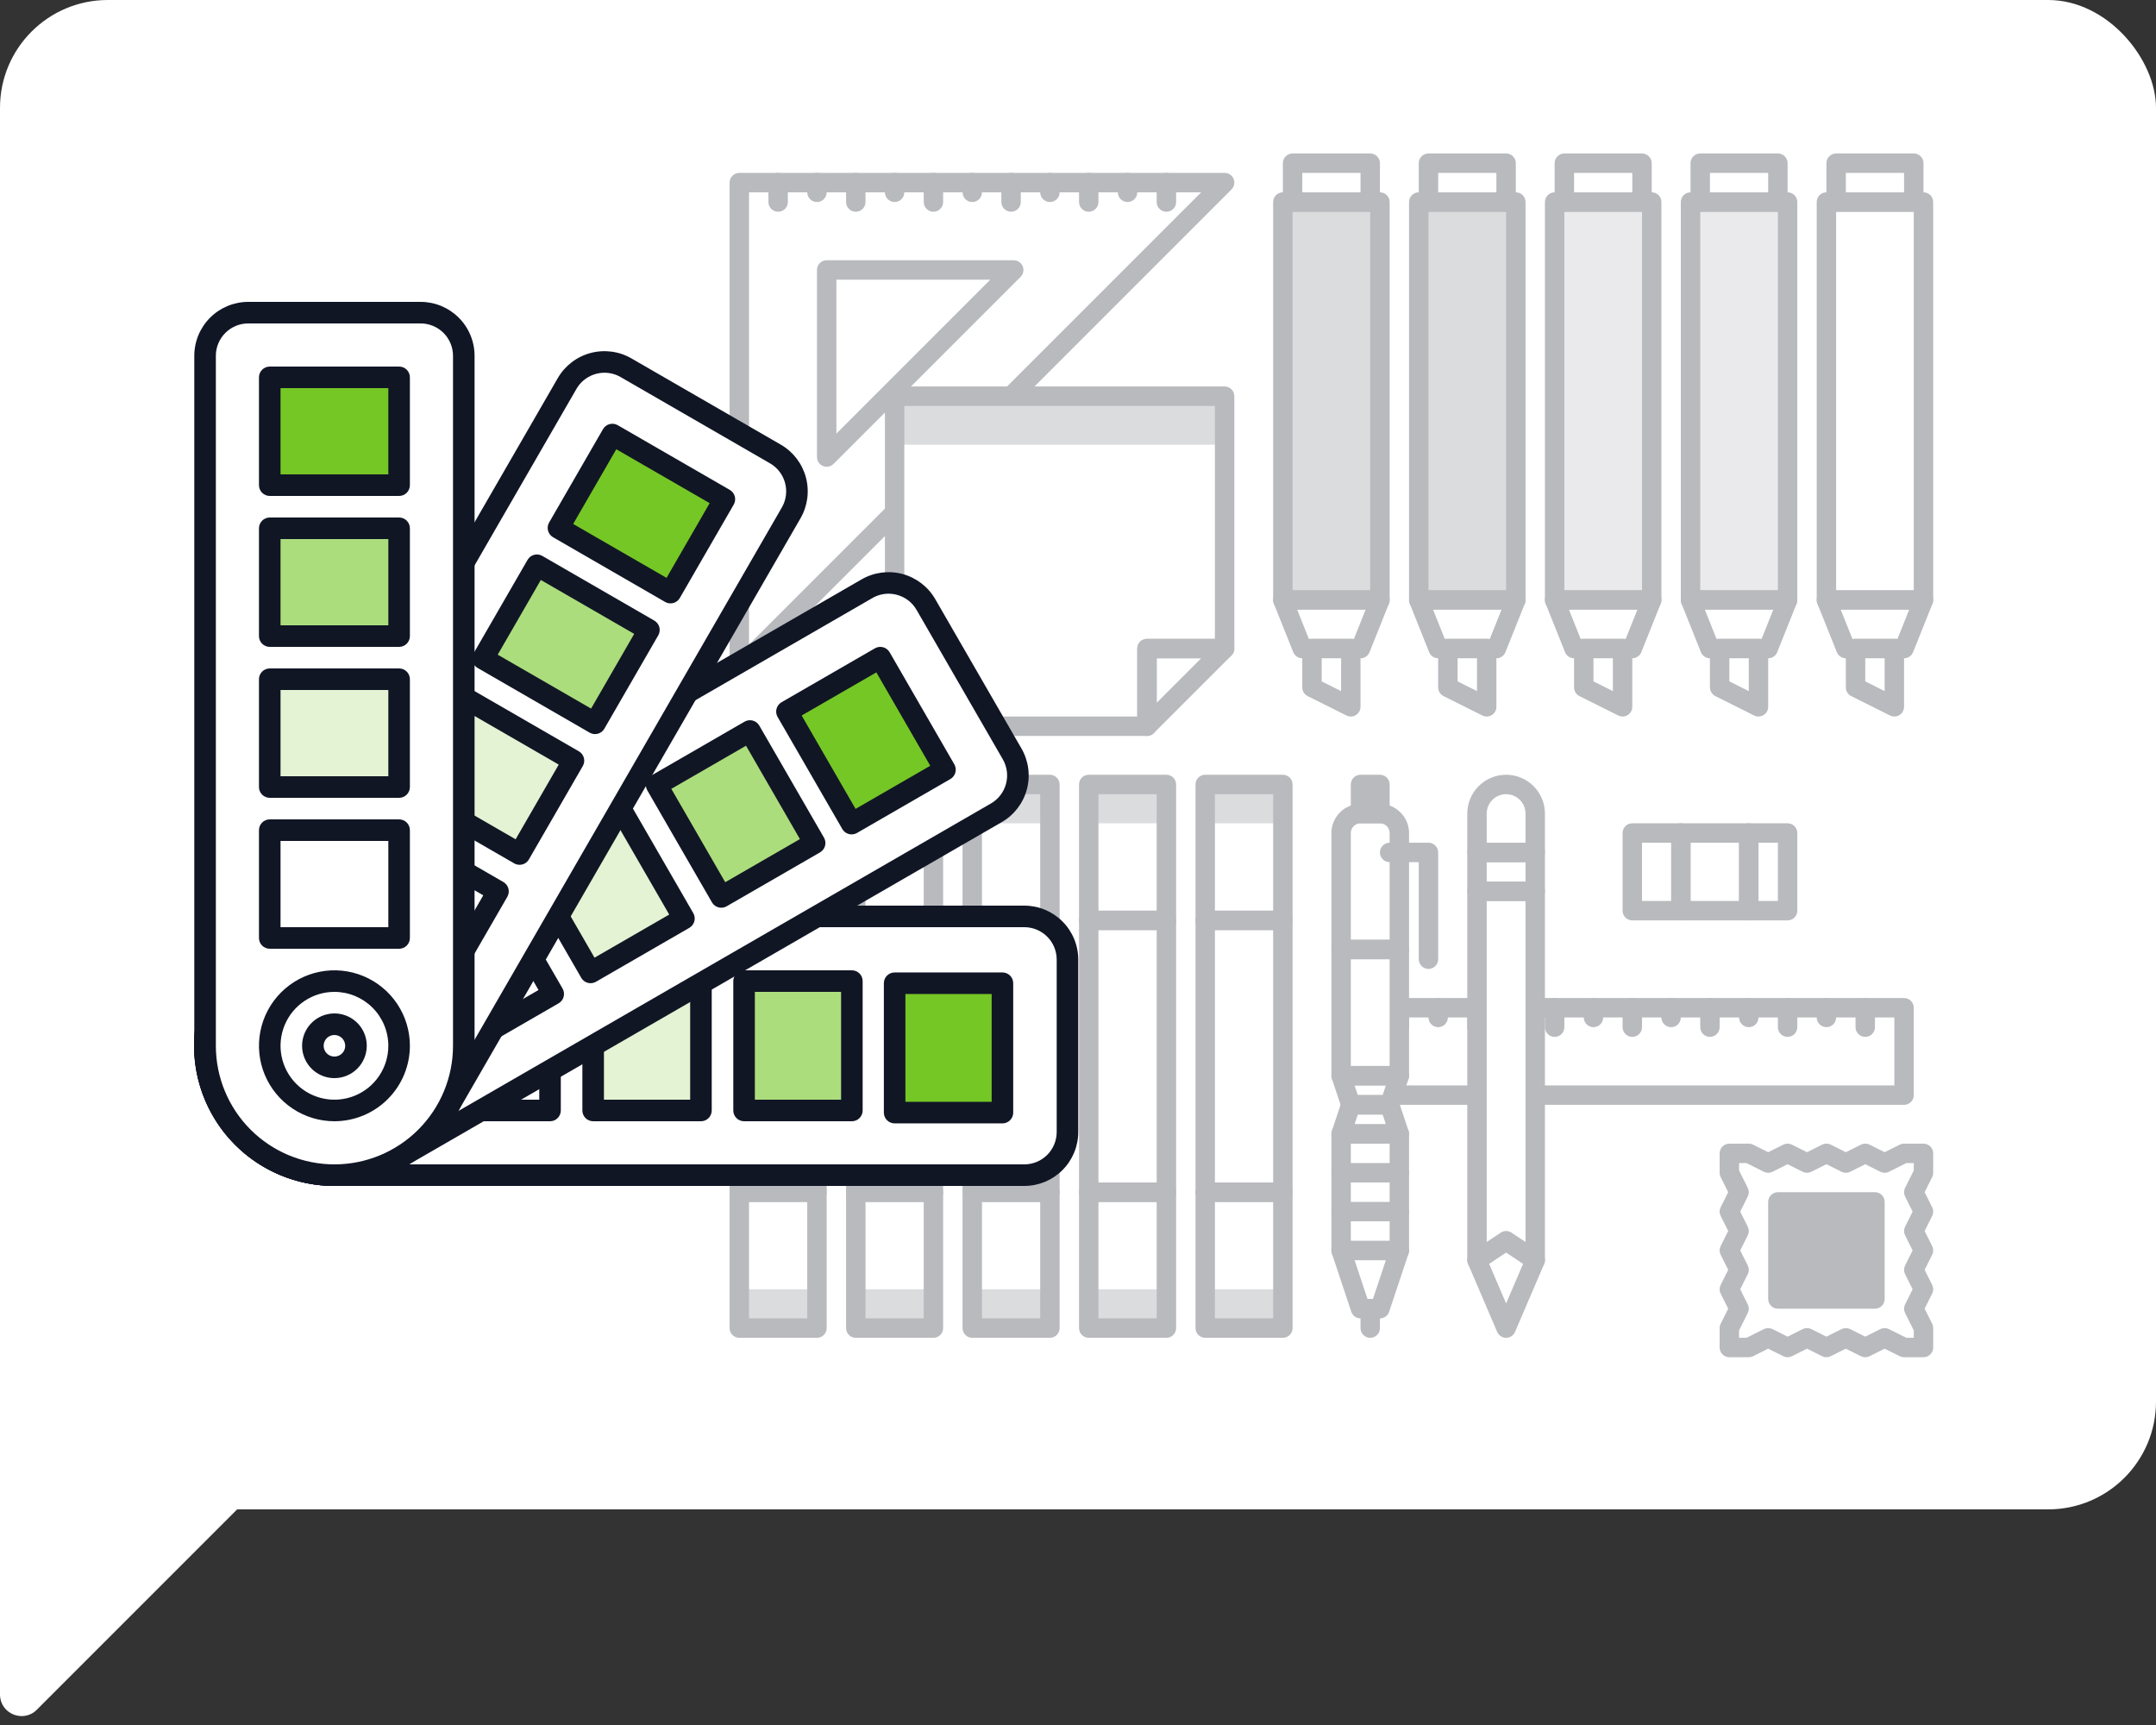 <svg width="200" height="160" viewBox="0 0 200 160" fill="none" xmlns="http://www.w3.org/2000/svg">
<rect x="0" y="0" width="200" height="160" fill="#333333" stroke="none"/>
<g clip-path="url(#clip0_132_15)">
<rect width="200" height="140" rx="10" fill="white"/>
<g opacity="0.3">
<path d="M68.581 16.938V61.958L113.602 16.938H68.581ZM76.685 25.041H94.038L76.685 42.394V25.041Z" fill="white"/>
<path d="M68.581 62.858C68.343 62.858 68.114 62.764 67.945 62.595C67.776 62.426 67.681 62.197 67.681 61.958V16.938C67.681 16.699 67.776 16.47 67.945 16.301C68.114 16.132 68.343 16.037 68.581 16.037H113.602C113.78 16.037 113.954 16.09 114.102 16.189C114.25 16.288 114.365 16.428 114.434 16.593C114.502 16.758 114.519 16.939 114.485 17.113C114.45 17.288 114.364 17.448 114.238 17.574L69.218 62.594C69.135 62.678 69.035 62.745 68.926 62.79C68.817 62.835 68.7 62.858 68.581 62.858ZM69.482 17.838V59.784L111.428 17.838H69.482ZM76.685 43.295C76.446 43.295 76.217 43.2 76.048 43.031C75.879 42.862 75.785 42.633 75.785 42.394V25.041C75.785 24.802 75.879 24.573 76.048 24.405C76.217 24.236 76.446 24.141 76.685 24.141H94.038C94.216 24.141 94.39 24.194 94.538 24.293C94.686 24.392 94.801 24.532 94.87 24.697C94.938 24.861 94.956 25.042 94.921 25.217C94.886 25.392 94.8 25.552 94.674 25.678L77.322 43.031C77.238 43.115 77.139 43.181 77.03 43.226C76.92 43.272 76.803 43.295 76.685 43.295ZM77.585 25.942V40.221L91.864 25.942H77.585Z" fill="#111625"/>
<path d="M72.183 19.639C71.944 19.639 71.715 19.544 71.546 19.375C71.377 19.206 71.283 18.977 71.283 18.738V16.938C71.283 16.699 71.377 16.47 71.546 16.301C71.715 16.132 71.944 16.037 72.183 16.037C72.422 16.037 72.651 16.132 72.82 16.301C72.989 16.47 73.084 16.699 73.084 16.938V18.738C73.084 18.977 72.989 19.206 72.82 19.375C72.651 19.544 72.422 19.639 72.183 19.639Z" fill="#111625"/>
<path d="M75.785 18.738C75.546 18.738 75.317 18.644 75.148 18.475C74.979 18.306 74.884 18.077 74.884 17.838V16.938C74.884 16.699 74.979 16.47 75.148 16.301C75.317 16.132 75.546 16.037 75.785 16.037C76.023 16.037 76.252 16.132 76.421 16.301C76.59 16.47 76.685 16.699 76.685 16.938V17.838C76.685 18.077 76.59 18.306 76.421 18.475C76.252 18.644 76.023 18.738 75.785 18.738Z" fill="#111625"/>
<path d="M79.386 19.639C79.147 19.639 78.918 19.544 78.75 19.375C78.581 19.206 78.486 18.977 78.486 18.738V16.938C78.486 16.699 78.581 16.47 78.75 16.301C78.918 16.132 79.147 16.037 79.386 16.037C79.625 16.037 79.854 16.132 80.023 16.301C80.192 16.47 80.287 16.699 80.287 16.938V18.738C80.287 18.977 80.192 19.206 80.023 19.375C79.854 19.544 79.625 19.639 79.386 19.639Z" fill="#111625"/>
<path d="M82.988 18.738C82.749 18.738 82.52 18.644 82.351 18.475C82.182 18.306 82.088 18.077 82.088 17.838V16.938C82.088 16.699 82.182 16.47 82.351 16.301C82.52 16.132 82.749 16.037 82.988 16.037C83.227 16.037 83.456 16.132 83.625 16.301C83.793 16.47 83.888 16.699 83.888 16.938V17.838C83.888 18.077 83.793 18.306 83.625 18.475C83.456 18.644 83.227 18.738 82.988 18.738Z" fill="#111625"/>
<path d="M86.59 19.639C86.351 19.639 86.122 19.544 85.953 19.375C85.784 19.206 85.689 18.977 85.689 18.738V16.938C85.689 16.699 85.784 16.47 85.953 16.301C86.122 16.132 86.351 16.037 86.59 16.037C86.828 16.037 87.057 16.132 87.226 16.301C87.395 16.47 87.49 16.699 87.49 16.938V18.738C87.49 18.977 87.395 19.206 87.226 19.375C87.057 19.544 86.828 19.639 86.59 19.639Z" fill="#111625"/>
<path d="M90.191 18.738C89.952 18.738 89.723 18.644 89.555 18.475C89.386 18.306 89.291 18.077 89.291 17.838V16.938C89.291 16.699 89.386 16.47 89.555 16.301C89.723 16.132 89.952 16.037 90.191 16.037C90.43 16.037 90.659 16.132 90.828 16.301C90.997 16.47 91.092 16.699 91.092 16.938V17.838C91.092 18.077 90.997 18.306 90.828 18.475C90.659 18.644 90.43 18.738 90.191 18.738Z" fill="#111625"/>
<path d="M93.793 19.639C93.554 19.639 93.325 19.544 93.156 19.375C92.987 19.206 92.892 18.977 92.892 18.738V16.938C92.892 16.699 92.987 16.47 93.156 16.301C93.325 16.132 93.554 16.037 93.793 16.037C94.032 16.037 94.261 16.132 94.43 16.301C94.598 16.47 94.693 16.699 94.693 16.938V18.738C94.693 18.977 94.598 19.206 94.43 19.375C94.261 19.544 94.032 19.639 93.793 19.639Z" fill="#111625"/>
<path d="M97.394 18.738C97.156 18.738 96.927 18.644 96.758 18.475C96.589 18.306 96.494 18.077 96.494 17.838V16.938C96.494 16.699 96.589 16.47 96.758 16.301C96.927 16.132 97.156 16.037 97.394 16.037C97.633 16.037 97.862 16.132 98.031 16.301C98.2 16.47 98.295 16.699 98.295 16.938V17.838C98.295 18.077 98.2 18.306 98.031 18.475C97.862 18.644 97.633 18.738 97.394 18.738Z" fill="#111625"/>
<path d="M100.996 19.639C100.757 19.639 100.528 19.544 100.359 19.375C100.191 19.206 100.096 18.977 100.096 18.738V16.938C100.096 16.699 100.191 16.47 100.359 16.301C100.528 16.132 100.757 16.037 100.996 16.037C101.235 16.037 101.464 16.132 101.633 16.301C101.802 16.47 101.897 16.699 101.897 16.938V18.738C101.897 18.977 101.802 19.206 101.633 19.375C101.464 19.544 101.235 19.639 100.996 19.639Z" fill="#111625"/>
<path d="M104.598 18.738C104.359 18.738 104.13 18.644 103.961 18.475C103.792 18.306 103.697 18.077 103.697 17.838V16.938C103.697 16.699 103.792 16.47 103.961 16.301C104.13 16.132 104.359 16.037 104.598 16.037C104.837 16.037 105.066 16.132 105.234 16.301C105.403 16.47 105.498 16.699 105.498 16.938V17.838C105.498 18.077 105.403 18.306 105.234 18.475C105.066 18.644 104.837 18.738 104.598 18.738Z" fill="#111625"/>
<path d="M108.199 19.639C107.961 19.639 107.732 19.544 107.563 19.375C107.394 19.206 107.299 18.977 107.299 18.738V16.938C107.299 16.699 107.394 16.47 107.563 16.301C107.732 16.132 107.961 16.037 108.199 16.037C108.438 16.037 108.667 16.132 108.836 16.301C109.005 16.47 109.1 16.699 109.1 16.938V18.738C109.1 18.977 109.005 19.206 108.836 19.375C108.667 19.544 108.438 19.639 108.199 19.639Z" fill="#111625"/>
<path d="M176.63 93.472H126.207V101.576H176.63V93.472Z" fill="white"/>
<path d="M176.63 102.476H126.207C125.969 102.476 125.74 102.381 125.571 102.212C125.402 102.044 125.307 101.815 125.307 101.576V93.472C125.307 93.233 125.402 93.004 125.571 92.835C125.74 92.667 125.969 92.572 126.207 92.572H176.63C176.869 92.572 177.098 92.667 177.267 92.835C177.436 93.004 177.531 93.233 177.531 93.472V101.576C177.531 101.815 177.436 102.044 177.267 102.212C177.098 102.381 176.869 102.476 176.63 102.476ZM127.108 100.675H175.73V94.373H127.108V100.675Z" fill="#111625"/>
<path d="M129.809 96.173C129.57 96.173 129.341 96.079 129.172 95.91C129.004 95.741 128.909 95.512 128.909 95.273V93.472C128.909 93.233 129.004 93.004 129.172 92.835C129.341 92.667 129.57 92.572 129.809 92.572C130.048 92.572 130.277 92.667 130.446 92.835C130.615 93.004 130.71 93.233 130.71 93.472V95.273C130.71 95.512 130.615 95.741 130.446 95.91C130.277 96.079 130.048 96.173 129.809 96.173Z" fill="#111625"/>
<path d="M133.411 95.273C133.172 95.273 132.943 95.178 132.774 95.009C132.605 94.84 132.51 94.611 132.51 94.373V93.472C132.51 93.233 132.605 93.004 132.774 92.835C132.943 92.667 133.172 92.572 133.411 92.572C133.65 92.572 133.879 92.667 134.047 92.835C134.216 93.004 134.311 93.233 134.311 93.472V94.373C134.311 94.611 134.216 94.84 134.047 95.009C133.879 95.178 133.65 95.273 133.411 95.273Z" fill="#111625"/>
<path d="M137.012 96.173C136.774 96.173 136.545 96.079 136.376 95.91C136.207 95.741 136.112 95.512 136.112 95.273V93.472C136.112 93.233 136.207 93.004 136.376 92.835C136.545 92.667 136.774 92.572 137.012 92.572C137.251 92.572 137.48 92.667 137.649 92.835C137.818 93.004 137.913 93.233 137.913 93.472V95.273C137.913 95.512 137.818 95.741 137.649 95.91C137.48 96.079 137.251 96.173 137.012 96.173Z" fill="#111625"/>
<path d="M140.614 95.273C140.375 95.273 140.146 95.178 139.977 95.009C139.808 94.84 139.714 94.611 139.714 94.373V93.472C139.714 93.233 139.808 93.004 139.977 92.835C140.146 92.667 140.375 92.572 140.614 92.572C140.853 92.572 141.082 92.667 141.251 92.835C141.42 93.004 141.514 93.233 141.514 93.472V94.373C141.514 94.611 141.42 94.84 141.251 95.009C141.082 95.178 140.853 95.273 140.614 95.273Z" fill="#111625"/>
<path d="M144.216 96.173C143.977 96.173 143.748 96.079 143.579 95.91C143.41 95.741 143.315 95.512 143.315 95.273V93.472C143.315 93.233 143.41 93.004 143.579 92.835C143.748 92.667 143.977 92.572 144.216 92.572C144.454 92.572 144.683 92.667 144.852 92.835C145.021 93.004 145.116 93.233 145.116 93.472V95.273C145.116 95.512 145.021 95.741 144.852 95.91C144.683 96.079 144.454 96.173 144.216 96.173Z" fill="#111625"/>
<path d="M147.817 95.273C147.578 95.273 147.349 95.178 147.181 95.009C147.012 94.84 146.917 94.611 146.917 94.373V93.472C146.917 93.233 147.012 93.004 147.181 92.835C147.349 92.667 147.578 92.572 147.817 92.572C148.056 92.572 148.285 92.667 148.454 92.835C148.623 93.004 148.718 93.233 148.718 93.472V94.373C148.718 94.611 148.623 94.84 148.454 95.009C148.285 95.178 148.056 95.273 147.817 95.273Z" fill="#111625"/>
<path d="M151.419 96.173C151.18 96.173 150.951 96.079 150.782 95.91C150.613 95.741 150.518 95.512 150.518 95.273V93.472C150.518 93.233 150.613 93.004 150.782 92.835C150.951 92.667 151.18 92.572 151.419 92.572C151.658 92.572 151.887 92.667 152.056 92.835C152.224 93.004 152.319 93.233 152.319 93.472V95.273C152.319 95.512 152.224 95.741 152.056 95.91C151.887 96.079 151.658 96.173 151.419 96.173Z" fill="#111625"/>
<path d="M155.02 95.273C154.782 95.273 154.553 95.178 154.384 95.009C154.215 94.84 154.12 94.611 154.12 94.373V93.472C154.12 93.233 154.215 93.004 154.384 92.835C154.553 92.667 154.782 92.572 155.02 92.572C155.259 92.572 155.488 92.667 155.657 92.835C155.826 93.004 155.921 93.233 155.921 93.472V94.373C155.921 94.611 155.826 94.84 155.657 95.009C155.488 95.178 155.259 95.273 155.02 95.273Z" fill="#111625"/>
<path d="M158.622 96.173C158.383 96.173 158.154 96.079 157.985 95.91C157.817 95.741 157.722 95.512 157.722 95.273V93.472C157.722 93.233 157.817 93.004 157.985 92.835C158.154 92.667 158.383 92.572 158.622 92.572C158.861 92.572 159.09 92.667 159.259 92.835C159.428 93.004 159.522 93.233 159.522 93.472V95.273C159.522 95.512 159.428 95.741 159.259 95.91C159.09 96.079 158.861 96.173 158.622 96.173Z" fill="#111625"/>
<path d="M162.224 95.273C161.985 95.273 161.756 95.178 161.587 95.009C161.418 94.84 161.323 94.611 161.323 94.373V93.472C161.323 93.233 161.418 93.004 161.587 92.835C161.756 92.667 161.985 92.572 162.224 92.572C162.463 92.572 162.692 92.667 162.86 92.835C163.029 93.004 163.124 93.233 163.124 93.472V94.373C163.124 94.611 163.029 94.84 162.86 95.009C162.692 95.178 162.463 95.273 162.224 95.273Z" fill="#111625"/>
<path d="M169.427 95.273C169.188 95.273 168.959 95.178 168.79 95.009C168.621 94.84 168.527 94.611 168.527 94.373V93.472C168.527 93.233 168.621 93.004 168.79 92.835C168.959 92.667 169.188 92.572 169.427 92.572C169.666 92.572 169.895 92.667 170.064 92.835C170.232 93.004 170.327 93.233 170.327 93.472V94.373C170.327 94.611 170.232 94.84 170.064 95.009C169.895 95.178 169.666 95.273 169.427 95.273Z" fill="#111625"/>
<path d="M165.825 96.173C165.587 96.173 165.358 96.079 165.189 95.91C165.02 95.741 164.925 95.512 164.925 95.273V93.472C164.925 93.233 165.02 93.004 165.189 92.835C165.358 92.667 165.587 92.572 165.825 92.572C166.064 92.572 166.293 92.667 166.462 92.835C166.631 93.004 166.726 93.233 166.726 93.472V95.273C166.726 95.512 166.631 95.741 166.462 95.91C166.293 96.079 166.064 96.173 165.825 96.173Z" fill="#111625"/>
<path d="M173.029 96.173C172.79 96.173 172.561 96.079 172.392 95.91C172.223 95.741 172.128 95.512 172.128 95.273V93.472C172.128 93.233 172.223 93.004 172.392 92.835C172.561 92.667 172.79 92.572 173.029 92.572C173.267 92.572 173.496 92.667 173.665 92.835C173.834 93.004 173.929 93.233 173.929 93.472V95.273C173.929 95.512 173.834 95.741 173.665 95.91C173.496 96.079 173.267 96.173 173.029 96.173Z" fill="#111625"/>
<path d="M178.431 124.986H176.63L174.829 124.086L173.029 124.986L171.228 124.086L169.427 124.986L167.626 124.086L165.825 124.986L164.025 124.086L162.224 124.986H160.423V123.186L161.323 121.385L160.423 119.584L161.323 117.783L160.423 115.982L161.323 114.181L160.423 112.381L161.323 110.58L160.423 108.779V106.978H162.224L164.025 107.879L165.825 106.978L167.626 107.879L169.427 106.978L171.228 107.879L173.029 106.978L174.829 107.879L176.63 106.978H178.431V108.779L177.531 110.58L178.431 112.381L177.531 114.181L178.431 115.982L177.531 117.783L178.431 119.584L177.531 121.385L178.431 123.186V124.986Z" fill="white"/>
<path d="M173.029 125.887C172.889 125.887 172.751 125.854 172.626 125.792L171.227 125.093L169.829 125.792C169.704 125.854 169.566 125.887 169.426 125.887C169.287 125.887 169.149 125.854 169.024 125.792L167.626 125.093L166.228 125.792C166.103 125.854 165.965 125.887 165.825 125.887C165.686 125.887 165.548 125.854 165.423 125.792L164.024 125.093L162.626 125.792C162.501 125.854 162.363 125.887 162.224 125.887H160.423C160.184 125.887 159.955 125.792 159.786 125.623C159.617 125.454 159.522 125.225 159.522 124.986V123.186C159.522 123.046 159.555 122.908 159.617 122.783L160.316 121.385L159.617 119.987C159.555 119.862 159.522 119.724 159.522 119.584C159.522 119.444 159.555 119.306 159.617 119.181L160.316 117.783L159.617 116.385C159.555 116.26 159.522 116.122 159.522 115.983C159.522 115.843 159.555 115.705 159.617 115.58L160.316 114.182L159.617 112.783C159.555 112.658 159.522 112.52 159.522 112.381C159.522 112.241 159.555 112.103 159.617 111.978L160.316 110.58L159.617 109.182C159.555 109.057 159.522 108.919 159.522 108.779V106.978C159.522 106.739 159.617 106.51 159.786 106.342C159.955 106.173 160.184 106.078 160.423 106.078H162.224C162.363 106.078 162.501 106.11 162.626 106.173L164.024 106.872L165.423 106.173C165.548 106.11 165.686 106.078 165.825 106.078C165.965 106.078 166.103 106.11 166.228 106.173L167.626 106.872L169.024 106.173C169.149 106.11 169.287 106.078 169.427 106.078C169.567 106.078 169.705 106.11 169.83 106.173L171.228 106.872L172.626 106.173C172.751 106.11 172.889 106.078 173.029 106.078C173.168 106.078 173.306 106.11 173.431 106.173L174.829 106.872L176.227 106.173C176.353 106.11 176.49 106.078 176.63 106.078H178.431C178.67 106.078 178.899 106.173 179.068 106.342C179.237 106.51 179.331 106.739 179.331 106.978V108.779C179.331 108.919 179.299 109.057 179.236 109.182L178.537 110.58L179.236 111.978C179.299 112.103 179.331 112.241 179.331 112.381C179.331 112.52 179.299 112.658 179.236 112.783L178.537 114.182L179.236 115.58C179.299 115.705 179.331 115.843 179.331 115.983C179.331 116.122 179.299 116.26 179.236 116.385L178.537 117.783L179.236 119.181C179.299 119.306 179.331 119.444 179.331 119.584C179.331 119.724 179.299 119.862 179.236 119.987L178.537 121.385L179.236 122.783C179.299 122.908 179.331 123.046 179.331 123.186V124.986C179.331 125.225 179.237 125.454 179.068 125.623C178.899 125.792 178.67 125.887 178.431 125.887H176.63C176.49 125.887 176.353 125.854 176.227 125.792L174.829 125.093L173.431 125.792C173.306 125.854 173.168 125.887 173.029 125.887ZM176.843 124.086H177.531V123.398L176.725 121.787C176.663 121.662 176.63 121.524 176.63 121.385C176.63 121.245 176.663 121.107 176.725 120.982L177.424 119.584L176.725 118.186C176.663 118.061 176.63 117.923 176.63 117.783C176.63 117.643 176.663 117.505 176.725 117.38L177.424 115.983L176.725 114.585C176.663 114.46 176.63 114.322 176.63 114.182C176.63 114.042 176.663 113.904 176.725 113.779L177.424 112.381L176.725 110.983C176.663 110.857 176.63 110.72 176.63 110.58C176.63 110.44 176.663 110.302 176.725 110.177L177.531 108.567V107.879H176.843L175.232 108.684C175.107 108.747 174.969 108.779 174.829 108.779C174.69 108.779 174.552 108.747 174.427 108.684L173.029 107.985L171.63 108.684C171.505 108.747 171.368 108.779 171.228 108.779C171.088 108.779 170.95 108.747 170.825 108.684L169.427 107.985L168.029 108.684C167.904 108.747 167.766 108.779 167.626 108.779C167.486 108.779 167.348 108.747 167.223 108.684L165.825 107.985L164.427 108.684C164.302 108.747 164.164 108.779 164.024 108.779C163.885 108.779 163.747 108.747 163.622 108.684L162.011 107.879H161.323V108.567L162.129 110.177C162.191 110.302 162.224 110.44 162.224 110.58C162.224 110.72 162.191 110.857 162.129 110.983L161.43 112.381L162.129 113.779C162.191 113.904 162.224 114.042 162.224 114.182C162.224 114.322 162.191 114.46 162.129 114.585L161.43 115.983L162.129 117.38C162.191 117.505 162.224 117.643 162.224 117.783C162.224 117.923 162.191 118.061 162.129 118.186L161.43 119.584L162.129 120.982C162.191 121.107 162.224 121.245 162.224 121.385C162.224 121.524 162.191 121.662 162.129 121.787L161.323 123.398V124.086H162.011L163.622 123.28C163.747 123.218 163.885 123.186 164.024 123.186C164.164 123.186 164.302 123.218 164.427 123.28L165.825 123.98L167.223 123.28C167.348 123.218 167.486 123.186 167.626 123.186C167.766 123.186 167.904 123.218 168.029 123.28L169.426 123.98L170.825 123.28C170.95 123.218 171.088 123.186 171.227 123.186C171.367 123.186 171.505 123.218 171.63 123.28L173.029 123.98L174.427 123.28C174.552 123.218 174.69 123.186 174.829 123.186C174.969 123.186 175.107 123.218 175.232 123.28L176.843 124.086Z" fill="#111625"/>
<path d="M173.929 111.48H164.925V120.484H173.929V111.48Z" fill="#111625"/>
<path d="M173.929 121.385H164.925C164.686 121.385 164.457 121.29 164.288 121.121C164.119 120.952 164.025 120.723 164.025 120.484V111.48C164.025 111.241 164.119 111.012 164.288 110.844C164.457 110.675 164.686 110.58 164.925 110.58H173.929C174.168 110.58 174.397 110.675 174.566 110.844C174.735 111.012 174.829 111.241 174.829 111.48V120.484C174.829 120.723 174.735 120.952 174.566 121.121C174.397 121.29 174.168 121.385 173.929 121.385ZM165.825 119.584H173.029V112.381H165.825V119.584Z" fill="#111625"/>
<path d="M106.399 67.36V60.157H113.602L106.399 67.36Z" fill="white"/>
<path d="M106.398 67.36H82.988V36.747H113.602V60.157H106.398V67.36Z" fill="white"/>
<path opacity="0.5" d="M113.602 36.747H82.988V41.249H113.602V36.747Z" fill="#111625"/>
<path d="M106.399 68.261C106.16 68.261 105.931 68.166 105.762 67.997C105.593 67.828 105.498 67.599 105.498 67.36V60.157C105.498 59.918 105.593 59.689 105.762 59.52C105.931 59.352 106.16 59.257 106.399 59.257L113.602 59.257C113.78 59.257 113.954 59.31 114.102 59.409C114.25 59.508 114.365 59.648 114.434 59.813C114.502 59.977 114.52 60.158 114.485 60.333C114.45 60.508 114.364 60.668 114.238 60.794L107.035 67.997C106.952 68.081 106.852 68.147 106.743 68.192C106.634 68.237 106.517 68.261 106.399 68.261ZM107.299 61.057V65.187L111.428 61.058L107.299 61.057Z" fill="#111625"/>
<path d="M106.398 68.261H82.988C82.749 68.261 82.52 68.166 82.351 67.997C82.182 67.828 82.088 67.599 82.088 67.36V36.747C82.088 36.508 82.182 36.279 82.351 36.11C82.52 35.941 82.749 35.846 82.988 35.846H113.602C113.841 35.846 114.07 35.941 114.238 36.11C114.407 36.279 114.502 36.508 114.502 36.747V60.157C114.502 60.396 114.407 60.625 114.238 60.794C114.07 60.963 113.841 61.058 113.602 61.058L107.299 61.057V67.36C107.299 67.599 107.204 67.828 107.035 67.997C106.866 68.166 106.637 68.261 106.398 68.261ZM83.888 66.46H105.498V60.157C105.498 59.918 105.593 59.689 105.762 59.52C105.931 59.352 106.16 59.257 106.398 59.257L112.701 59.257V37.647H83.888V66.46Z" fill="#111625"/>
<path d="M142.415 116.883L139.714 123.186L137.012 116.883L139.714 115.082L142.415 116.883Z" fill="white"/>
<path d="M139.714 124.086C139.537 124.086 139.365 124.034 139.218 123.937C139.071 123.84 138.955 123.702 138.886 123.54L136.185 117.237C136.102 117.044 136.089 116.828 136.149 116.626C136.209 116.425 136.338 116.25 136.513 116.133L139.214 114.333C139.362 114.234 139.536 114.182 139.714 114.182C139.891 114.182 140.065 114.234 140.213 114.333L142.914 116.133C143.089 116.25 143.218 116.425 143.278 116.626C143.338 116.828 143.325 117.044 143.242 117.237L140.541 123.54C140.472 123.702 140.356 123.84 140.209 123.937C140.062 124.034 139.89 124.086 139.714 124.086ZM138.135 117.216L139.714 120.9L141.292 117.216L139.714 116.164L138.135 117.216Z" fill="#111625"/>
<path d="M142.415 82.667V116.883L139.714 115.082L137.012 116.883V82.667H142.415Z" fill="white"/>
<path d="M142.415 117.783C142.237 117.783 142.063 117.731 141.915 117.632L139.714 116.164L137.512 117.632C137.376 117.722 137.219 117.774 137.056 117.782C136.893 117.79 136.731 117.753 136.587 117.677C136.444 117.6 136.324 117.485 136.24 117.345C136.156 117.206 136.112 117.046 136.112 116.883V82.667C136.112 82.428 136.207 82.199 136.376 82.031C136.545 81.862 136.774 81.767 137.012 81.767H142.415C142.654 81.767 142.883 81.862 143.051 82.031C143.22 82.199 143.315 82.428 143.315 82.667V116.883C143.315 117.001 143.292 117.118 143.247 117.227C143.201 117.337 143.135 117.436 143.052 117.519C142.968 117.603 142.869 117.669 142.759 117.715C142.65 117.76 142.533 117.783 142.415 117.783ZM139.714 114.181C139.891 114.181 140.065 114.234 140.213 114.333L141.514 115.2V83.568H137.913V115.2L139.214 114.333C139.362 114.234 139.536 114.181 139.714 114.181Z" fill="#111625"/>
<path d="M142.415 79.066H137.012V82.667H142.415V79.066Z" fill="white"/>
<path d="M142.415 83.568H137.012C136.774 83.568 136.545 83.473 136.376 83.304C136.207 83.135 136.112 82.906 136.112 82.667V79.066C136.112 78.827 136.207 78.598 136.376 78.429C136.545 78.26 136.774 78.165 137.012 78.165H142.415C142.654 78.165 142.883 78.26 143.051 78.429C143.22 78.598 143.315 78.827 143.315 79.066V82.667C143.315 82.906 143.22 83.135 143.051 83.304C142.883 83.473 142.654 83.568 142.415 83.568ZM137.913 81.767H141.514V79.966H137.913V81.767Z" fill="#111625"/>
<path d="M142.415 75.464V79.066H137.012V75.464C137.012 75.109 137.082 74.758 137.218 74.43C137.354 74.102 137.553 73.805 137.803 73.554C138.054 73.303 138.352 73.104 138.68 72.968C139.008 72.832 139.359 72.763 139.714 72.763C140.43 72.763 141.117 73.047 141.624 73.554C142.13 74.06 142.415 74.747 142.415 75.464Z" fill="white"/>
<path d="M142.415 79.966H137.012C136.774 79.966 136.545 79.871 136.376 79.702C136.207 79.534 136.112 79.304 136.112 79.066V75.464C136.112 74.509 136.491 73.593 137.167 72.917C137.842 72.242 138.758 71.862 139.714 71.862C140.669 71.862 141.585 72.242 142.26 72.917C142.936 73.593 143.315 74.509 143.315 75.464V79.066C143.315 79.304 143.22 79.534 143.051 79.702C142.883 79.871 142.654 79.966 142.415 79.966ZM137.913 78.165H141.514V75.464C141.514 74.986 141.325 74.528 140.987 74.191C140.649 73.853 140.191 73.663 139.714 73.663C139.236 73.663 138.778 73.853 138.44 74.191C138.102 74.528 137.913 74.986 137.913 75.464V78.165Z" fill="#111625"/>
<path d="M129.809 77.265V88.07H124.407V77.265C124.408 76.787 124.598 76.33 124.936 75.993C125.273 75.655 125.73 75.465 126.207 75.464H128.008C128.485 75.465 128.943 75.655 129.28 75.993C129.618 76.33 129.808 76.787 129.809 77.265Z" fill="white"/>
<path d="M129.809 115.982L128.008 121.385H126.207L124.407 115.982H129.809Z" fill="white"/>
<path d="M128.008 122.285H126.207C126.018 122.285 125.834 122.226 125.681 122.115C125.528 122.005 125.413 121.849 125.353 121.67L123.552 116.267C123.507 116.132 123.495 115.988 123.517 115.847C123.538 115.706 123.593 115.572 123.676 115.456C123.76 115.34 123.869 115.246 123.996 115.181C124.123 115.116 124.264 115.082 124.407 115.082H129.809C129.952 115.082 130.092 115.116 130.219 115.181C130.346 115.246 130.456 115.34 130.539 115.456C130.623 115.572 130.677 115.706 130.699 115.847C130.721 115.988 130.708 116.132 130.663 116.267L128.862 121.67C128.803 121.849 128.688 122.005 128.535 122.115C128.381 122.226 128.197 122.285 128.008 122.285ZM126.856 120.484H127.359L128.56 116.883H125.656L126.856 120.484Z" fill="#111625"/>
<path d="M129.809 88.07H124.407V99.775L125.307 102.476L124.407 105.177V115.982H129.809V105.177L128.909 102.476L129.809 99.775V88.07Z" fill="white"/>
<path d="M129.809 88.97H124.407C124.168 88.97 123.939 88.875 123.77 88.706C123.601 88.537 123.506 88.308 123.506 88.07V77.265C123.507 76.549 123.792 75.862 124.298 75.356C124.805 74.849 125.491 74.564 126.207 74.564H128.008C128.724 74.564 129.411 74.849 129.917 75.356C130.424 75.862 130.709 76.549 130.709 77.265V88.07C130.709 88.308 130.615 88.537 130.446 88.706C130.277 88.875 130.048 88.97 129.809 88.97ZM125.307 87.169H128.909V77.265C128.908 77.026 128.813 76.797 128.645 76.629C128.476 76.46 128.247 76.365 128.008 76.364H126.207C125.969 76.365 125.74 76.46 125.571 76.629C125.402 76.797 125.307 77.026 125.307 77.265V87.169Z" fill="#111625"/>
<path d="M129.809 116.883H124.407C124.168 116.883 123.939 116.788 123.77 116.619C123.601 116.45 123.506 116.221 123.506 115.982V105.177C123.506 104.939 123.601 104.71 123.77 104.541C123.939 104.372 124.168 104.277 124.407 104.277H129.809C130.048 104.277 130.277 104.372 130.446 104.541C130.615 104.71 130.709 104.939 130.709 105.177V115.982C130.709 116.221 130.615 116.45 130.446 116.619C130.277 116.788 130.048 116.883 129.809 116.883ZM125.307 115.082H128.909V106.078H125.307V115.082Z" fill="#111625"/>
<path d="M129.809 113.281H124.407C124.168 113.281 123.939 113.186 123.77 113.017C123.601 112.848 123.506 112.619 123.506 112.381C123.506 112.142 123.601 111.913 123.77 111.744C123.939 111.575 124.168 111.48 124.407 111.48H129.809C130.048 111.48 130.277 111.575 130.446 111.744C130.615 111.913 130.709 112.142 130.709 112.381C130.709 112.619 130.615 112.848 130.446 113.017C130.277 113.186 130.048 113.281 129.809 113.281Z" fill="#111625"/>
<path d="M129.809 109.679H124.407C124.168 109.679 123.939 109.585 123.77 109.416C123.601 109.247 123.506 109.018 123.506 108.779C123.506 108.54 123.601 108.311 123.77 108.142C123.939 107.973 124.168 107.879 124.407 107.879H129.809C130.048 107.879 130.277 107.973 130.446 108.142C130.615 108.311 130.709 108.54 130.709 108.779C130.709 109.018 130.615 109.247 130.446 109.416C130.277 109.585 130.048 109.679 129.809 109.679Z" fill="#111625"/>
<path d="M129.809 100.675H124.407C124.168 100.675 123.939 100.581 123.77 100.412C123.601 100.243 123.506 100.014 123.506 99.775V88.07C123.506 87.831 123.601 87.602 123.77 87.433C123.939 87.264 124.168 87.169 124.407 87.169H129.809C130.048 87.169 130.277 87.264 130.446 87.433C130.615 87.602 130.709 87.831 130.709 88.07V99.775C130.709 100.014 130.615 100.243 130.446 100.412C130.277 100.581 130.048 100.675 129.809 100.675ZM125.307 98.875H128.909V88.97H125.307V98.875Z" fill="#111625"/>
<path d="M129.809 106.078H124.407C124.264 106.078 124.123 106.044 123.996 105.979C123.869 105.914 123.76 105.819 123.676 105.704C123.593 105.588 123.538 105.454 123.517 105.313C123.495 105.172 123.507 105.028 123.552 104.893L124.453 102.191C124.513 102.012 124.627 101.856 124.781 101.746C124.934 101.635 125.118 101.576 125.307 101.576H128.909C129.098 101.576 129.282 101.635 129.435 101.746C129.588 101.856 129.703 102.012 129.763 102.191L130.663 104.893C130.708 105.028 130.721 105.172 130.699 105.313C130.677 105.454 130.623 105.588 130.539 105.704C130.456 105.819 130.346 105.914 130.219 105.979C130.092 106.044 129.952 106.078 129.809 106.078ZM125.656 104.277H128.56L128.26 103.377H125.956L125.656 104.277Z" fill="#111625"/>
<path d="M128.909 103.377H125.307C125.118 103.377 124.934 103.317 124.781 103.207C124.627 103.096 124.513 102.94 124.453 102.761L123.552 100.06C123.507 99.924 123.495 99.78 123.517 99.639C123.538 99.498 123.593 99.365 123.676 99.249C123.76 99.133 123.869 99.039 123.996 98.974C124.123 98.909 124.264 98.875 124.407 98.875H129.809C129.952 98.875 130.092 98.909 130.219 98.974C130.346 99.039 130.456 99.133 130.539 99.249C130.623 99.365 130.677 99.498 130.699 99.639C130.721 99.78 130.708 99.924 130.663 100.06L129.763 102.761C129.703 102.94 129.588 103.096 129.435 103.207C129.282 103.317 129.098 103.377 128.909 103.377ZM125.956 101.576H128.26L128.56 100.675H125.656L125.956 101.576Z" fill="#111625"/>
<path d="M127.108 124.086C126.869 124.086 126.64 123.991 126.471 123.822C126.302 123.653 126.207 123.424 126.207 123.186V121.385C126.207 121.146 126.302 120.917 126.471 120.748C126.64 120.579 126.869 120.484 127.108 120.484C127.347 120.484 127.576 120.579 127.745 120.748C127.913 120.917 128.008 121.146 128.008 121.385V123.186C128.008 123.424 127.913 123.653 127.745 123.822C127.576 123.991 127.347 124.086 127.108 124.086Z" fill="#111625"/>
<path d="M132.51 89.871C132.272 89.871 132.043 89.776 131.874 89.607C131.705 89.438 131.61 89.209 131.61 88.97V79.966H128.909C128.67 79.966 128.441 79.871 128.272 79.702C128.103 79.534 128.008 79.304 128.008 79.066C128.008 78.827 128.103 78.598 128.272 78.429C128.441 78.26 128.67 78.165 128.909 78.165H132.51C132.749 78.165 132.978 78.26 133.147 78.429C133.316 78.598 133.411 78.827 133.411 79.066V88.97C133.411 89.209 133.316 89.438 133.147 89.607C132.978 89.776 132.749 89.871 132.51 89.871Z" fill="#111625"/>
<path d="M128.008 72.763H126.207V75.464H128.008V72.763Z" fill="white"/>
<path d="M128.008 76.364H126.207C125.969 76.364 125.74 76.269 125.571 76.101C125.402 75.932 125.307 75.703 125.307 75.464V72.763C125.307 72.524 125.402 72.295 125.571 72.126C125.74 71.957 125.969 71.862 126.207 71.862H128.008C128.247 71.862 128.476 71.957 128.645 72.126C128.814 72.295 128.909 72.524 128.909 72.763V75.464C128.909 75.703 128.814 75.932 128.645 76.101C128.476 76.269 128.247 76.364 128.008 76.364Z" fill="#111625"/>
<path d="M162.224 77.265H155.921V84.468H162.224V77.265Z" fill="white"/>
<path d="M162.224 85.368H155.921C155.682 85.368 155.453 85.274 155.284 85.105C155.115 84.936 155.02 84.707 155.02 84.468V77.265C155.02 77.026 155.115 76.797 155.284 76.628C155.453 76.459 155.682 76.364 155.921 76.364H162.224C162.462 76.364 162.692 76.459 162.86 76.628C163.029 76.797 163.124 77.026 163.124 77.265V84.468C163.124 84.707 163.029 84.936 162.86 85.105C162.692 85.274 162.462 85.368 162.224 85.368ZM156.821 83.568H161.323V78.165H156.821V83.568Z" fill="#111625"/>
<path d="M155.921 77.265H151.419V84.468H155.921V77.265Z" fill="white"/>
<path d="M155.921 85.368H151.419C151.18 85.368 150.951 85.274 150.782 85.105C150.613 84.936 150.518 84.707 150.518 84.468V77.265C150.518 77.026 150.613 76.797 150.782 76.628C150.951 76.459 151.18 76.364 151.419 76.364H155.921C156.16 76.364 156.389 76.459 156.558 76.628C156.726 76.797 156.821 77.026 156.821 77.265V84.468C156.821 84.707 156.726 84.936 156.558 85.105C156.389 85.274 156.16 85.368 155.921 85.368ZM152.319 83.568H155.02V78.165H152.319V83.568Z" fill="#111625"/>
<path d="M165.825 77.265H162.224V84.468H165.825V77.265Z" fill="white"/>
<path d="M165.825 85.368H162.224C161.985 85.368 161.756 85.274 161.587 85.105C161.418 84.936 161.323 84.707 161.323 84.468V77.265C161.323 77.026 161.418 76.797 161.587 76.628C161.756 76.459 161.985 76.364 162.224 76.364H165.825C166.064 76.364 166.293 76.459 166.462 76.628C166.631 76.797 166.726 77.026 166.726 77.265V84.468C166.726 84.707 166.631 84.936 166.462 85.105C166.293 85.274 166.064 85.368 165.825 85.368ZM163.124 83.568H164.925V78.165H163.124V83.568Z" fill="#111625"/>
<path d="M128.008 18.738H119.004V55.655H128.008V18.738Z" fill="white"/>
<path opacity="0.5" d="M128.008 18.738H119.004V55.655H128.008V18.738Z" fill="#111625"/>
<path d="M128.008 56.556H119.004C118.765 56.556 118.536 56.461 118.368 56.292C118.199 56.123 118.104 55.894 118.104 55.655V18.738C118.104 18.5 118.199 18.271 118.368 18.102C118.536 17.933 118.765 17.838 119.004 17.838H128.008C128.247 17.838 128.476 17.933 128.645 18.102C128.814 18.271 128.909 18.5 128.909 18.738V55.655C128.909 55.894 128.814 56.123 128.645 56.292C128.476 56.461 128.247 56.556 128.008 56.556ZM119.905 54.755H127.108V19.639H119.905V54.755Z" fill="#111625"/>
<path d="M126.207 60.157H120.805L119.004 55.655H128.008L126.207 60.157Z" fill="white"/>
<path d="M126.207 61.057H120.805C120.625 61.057 120.449 61.004 120.3 60.903C120.151 60.802 120.036 60.659 119.969 60.492L118.168 55.99C118.113 55.853 118.093 55.705 118.109 55.559C118.125 55.412 118.176 55.272 118.259 55.15C118.341 55.029 118.452 54.929 118.582 54.86C118.712 54.791 118.857 54.755 119.004 54.755H128.008C128.155 54.755 128.3 54.791 128.43 54.86C128.56 54.929 128.671 55.029 128.754 55.15C128.836 55.272 128.888 55.412 128.904 55.559C128.919 55.705 128.899 55.853 128.844 55.99L127.044 60.492C126.977 60.659 126.861 60.802 126.712 60.903C126.563 61.004 126.387 61.057 126.207 61.057ZM121.415 59.257H125.598L126.678 56.556H120.334L121.415 59.257Z" fill="#111625"/>
<path d="M125.307 65.559L121.705 63.759V60.157H125.307V65.559Z" fill="white"/>
<path d="M125.307 66.46C125.167 66.46 125.029 66.427 124.904 66.365L121.303 64.564C121.153 64.489 121.027 64.374 120.939 64.232C120.852 64.09 120.805 63.926 120.805 63.759V60.157C120.805 59.918 120.9 59.689 121.069 59.52C121.238 59.352 121.467 59.257 121.705 59.257H125.307C125.546 59.257 125.775 59.352 125.944 59.52C126.113 59.689 126.207 59.918 126.207 60.157V65.559C126.207 65.678 126.184 65.795 126.139 65.904C126.094 66.013 126.027 66.113 125.944 66.196C125.86 66.28 125.761 66.346 125.652 66.391C125.542 66.437 125.425 66.46 125.307 66.46ZM122.606 63.202L124.407 64.103V61.057H122.606V63.202Z" fill="#111625"/>
<path d="M127.108 15.137H119.905V18.738H127.108V15.137Z" fill="white"/>
<path d="M127.108 19.639H119.905C119.666 19.639 119.437 19.544 119.268 19.375C119.099 19.206 119.004 18.977 119.004 18.738V15.137C119.004 14.898 119.099 14.669 119.268 14.5C119.437 14.331 119.666 14.236 119.905 14.236H127.108C127.347 14.236 127.576 14.331 127.745 14.5C127.913 14.669 128.008 14.898 128.008 15.137V18.738C128.008 18.977 127.913 19.206 127.745 19.375C127.576 19.544 127.347 19.639 127.108 19.639ZM120.805 17.838H126.207V16.037H120.805V17.838Z" fill="#111625"/>
<path d="M119.004 72.763H111.801V123.185H119.004V72.763Z" fill="white"/>
<path opacity="0.5" d="M119.004 72.763H111.801V76.364H119.004V72.763Z" fill="#111625"/>
<path opacity="0.5" d="M119.004 119.584H111.801V123.185H119.004V119.584Z" fill="#111625"/>
<path d="M119.004 111.48H111.801C111.562 111.48 111.333 111.385 111.164 111.217C110.995 111.048 110.901 110.819 110.901 110.58V85.368C110.901 85.13 110.995 84.901 111.164 84.732C111.333 84.563 111.562 84.468 111.801 84.468H119.004C119.243 84.468 119.472 84.563 119.641 84.732C119.81 84.901 119.905 85.13 119.905 85.368V110.58C119.905 110.819 119.81 111.048 119.641 111.217C119.472 111.385 119.243 111.48 119.004 111.48ZM112.701 109.679H118.104V86.269H112.701V109.679Z" fill="#111625"/>
<path d="M119.004 86.269H111.801C111.562 86.269 111.333 86.174 111.164 86.005C110.995 85.836 110.901 85.607 110.901 85.368V72.763C110.901 72.524 110.995 72.295 111.164 72.126C111.333 71.957 111.562 71.862 111.801 71.862H119.004C119.243 71.862 119.472 71.957 119.641 72.126C119.81 72.295 119.905 72.524 119.905 72.763V85.368C119.905 85.607 119.81 85.836 119.641 86.005C119.472 86.174 119.243 86.269 119.004 86.269ZM112.701 84.468H118.104V73.663H112.701V84.468Z" fill="#111625"/>
<path d="M119.004 124.086H111.801C111.562 124.086 111.333 123.991 111.164 123.822C110.995 123.653 110.901 123.424 110.901 123.186V110.58C110.901 110.341 110.995 110.112 111.164 109.943C111.333 109.774 111.562 109.679 111.801 109.679H119.004C119.243 109.679 119.472 109.774 119.641 109.943C119.81 110.112 119.905 110.341 119.905 110.58V123.186C119.905 123.424 119.81 123.653 119.641 123.822C119.472 123.991 119.243 124.086 119.004 124.086ZM112.701 122.285H118.104V111.48H112.701V122.285Z" fill="#111625"/>
<path d="M108.199 72.763H100.996V123.185H108.199V72.763Z" fill="white"/>
<path opacity="0.5" d="M108.199 72.763H100.996V76.364H108.199V72.763Z" fill="#111625"/>
<path opacity="0.5" d="M108.199 119.584H100.996V123.185H108.199V119.584Z" fill="#111625"/>
<path d="M108.199 111.48H100.996C100.757 111.48 100.528 111.385 100.359 111.217C100.191 111.048 100.096 110.819 100.096 110.58V85.368C100.096 85.13 100.191 84.901 100.359 84.732C100.528 84.563 100.757 84.468 100.996 84.468H108.199C108.438 84.468 108.667 84.563 108.836 84.732C109.005 84.901 109.1 85.13 109.1 85.368V110.58C109.1 110.819 109.005 111.048 108.836 111.217C108.667 111.385 108.438 111.48 108.199 111.48ZM101.897 109.679H107.299V86.269H101.897V109.679Z" fill="#111625"/>
<path d="M108.199 86.269H100.996C100.757 86.269 100.528 86.174 100.359 86.005C100.191 85.836 100.096 85.607 100.096 85.368V72.763C100.096 72.524 100.191 72.295 100.359 72.126C100.528 71.957 100.757 71.862 100.996 71.862H108.199C108.438 71.862 108.667 71.957 108.836 72.126C109.005 72.295 109.1 72.524 109.1 72.763V85.368C109.1 85.607 109.005 85.836 108.836 86.005C108.667 86.174 108.438 86.269 108.199 86.269ZM101.897 84.468H107.299V73.663H101.897V84.468Z" fill="#111625"/>
<path d="M108.199 124.086H100.996C100.757 124.086 100.528 123.991 100.359 123.822C100.191 123.653 100.096 123.424 100.096 123.186V110.58C100.096 110.341 100.191 110.112 100.359 109.943C100.528 109.774 100.757 109.679 100.996 109.679H108.199C108.438 109.679 108.667 109.774 108.836 109.943C109.005 110.112 109.1 110.341 109.1 110.58V123.186C109.1 123.424 109.005 123.653 108.836 123.822C108.667 123.991 108.438 124.086 108.199 124.086ZM101.897 122.285H107.299V111.48H101.897V122.285Z" fill="#111625"/>
<path d="M97.394 72.763H90.191V123.185H97.394V72.763Z" fill="white"/>
<path opacity="0.5" d="M97.394 72.763H90.191V76.364H97.394V72.763Z" fill="#111625"/>
<path opacity="0.5" d="M97.394 119.584H90.191V123.185H97.394V119.584Z" fill="#111625"/>
<path d="M97.394 111.48H90.191C89.952 111.48 89.723 111.385 89.555 111.217C89.386 111.048 89.291 110.819 89.291 110.58V85.368C89.291 85.13 89.386 84.901 89.555 84.732C89.723 84.563 89.952 84.468 90.191 84.468H97.394C97.633 84.468 97.862 84.563 98.031 84.732C98.2 84.901 98.295 85.13 98.295 85.368V110.58C98.295 110.819 98.2 111.048 98.031 111.217C97.862 111.385 97.633 111.48 97.394 111.48ZM91.092 109.679H96.494V86.269H91.092V109.679Z" fill="#111625"/>
<path d="M97.394 86.269H90.191C89.952 86.269 89.723 86.174 89.555 86.005C89.386 85.836 89.291 85.607 89.291 85.368V72.763C89.291 72.524 89.386 72.295 89.555 72.126C89.723 71.957 89.952 71.862 90.191 71.862H97.394C97.633 71.862 97.862 71.957 98.031 72.126C98.2 72.295 98.295 72.524 98.295 72.763V85.368C98.295 85.607 98.2 85.836 98.031 86.005C97.862 86.174 97.633 86.269 97.394 86.269ZM91.092 84.468H96.494V73.663H91.092V84.468Z" fill="#111625"/>
<path d="M97.394 124.086H90.191C89.952 124.086 89.723 123.991 89.555 123.822C89.386 123.653 89.291 123.424 89.291 123.186V110.58C89.291 110.341 89.386 110.112 89.555 109.943C89.723 109.774 89.952 109.679 90.191 109.679H97.394C97.633 109.679 97.862 109.774 98.031 109.943C98.2 110.112 98.295 110.341 98.295 110.58V123.186C98.295 123.424 98.2 123.653 98.031 123.822C97.862 123.991 97.633 124.086 97.394 124.086ZM91.092 122.285H96.494V111.48H91.092V122.285Z" fill="#111625"/>
<path d="M86.59 72.763H79.386V123.185H86.59V72.763Z" fill="white"/>
<path opacity="0.5" d="M86.59 72.763H79.386V76.364H86.59V72.763Z" fill="#111625"/>
<path opacity="0.5" d="M86.59 119.584H79.386V123.185H86.59V119.584Z" fill="#111625"/>
<path d="M86.59 111.48H79.386C79.147 111.48 78.918 111.385 78.75 111.217C78.581 111.048 78.486 110.819 78.486 110.58V85.368C78.486 85.13 78.581 84.901 78.75 84.732C78.918 84.563 79.147 84.468 79.386 84.468H86.59C86.828 84.468 87.057 84.563 87.226 84.732C87.395 84.901 87.49 85.13 87.49 85.368V110.58C87.49 110.819 87.395 111.048 87.226 111.217C87.057 111.385 86.828 111.48 86.59 111.48ZM80.287 109.679H85.689V86.269H80.287V109.679Z" fill="#111625"/>
<path d="M86.59 86.269H79.386C79.147 86.269 78.918 86.174 78.75 86.005C78.581 85.836 78.486 85.607 78.486 85.368V72.763C78.486 72.524 78.581 72.295 78.75 72.126C78.918 71.957 79.147 71.862 79.386 71.862H86.59C86.828 71.862 87.057 71.957 87.226 72.126C87.395 72.295 87.49 72.524 87.49 72.763V85.368C87.49 85.607 87.395 85.836 87.226 86.005C87.057 86.174 86.828 86.269 86.59 86.269ZM80.287 84.468H85.689V73.663H80.287V84.468Z" fill="#111625"/>
<path d="M86.59 124.086H79.386C79.147 124.086 78.918 123.991 78.75 123.822C78.581 123.653 78.486 123.424 78.486 123.186V110.58C78.486 110.341 78.581 110.112 78.75 109.943C78.918 109.774 79.147 109.679 79.386 109.679H86.59C86.828 109.679 87.057 109.774 87.226 109.943C87.395 110.112 87.49 110.341 87.49 110.58V123.186C87.49 123.424 87.395 123.653 87.226 123.822C87.057 123.991 86.828 124.086 86.59 124.086ZM80.287 122.285H85.689V111.48H80.287V122.285Z" fill="#111625"/>
<path d="M75.785 72.763H68.581V123.185H75.785V72.763Z" fill="white"/>
<path opacity="0.5" d="M75.785 72.763H68.581V76.364H75.785V72.763Z" fill="#111625"/>
<path opacity="0.5" d="M75.785 119.584H68.581V123.185H75.785V119.584Z" fill="#111625"/>
<path d="M75.785 111.48H68.581C68.343 111.48 68.114 111.385 67.945 111.217C67.776 111.048 67.681 110.819 67.681 110.58V85.368C67.681 85.13 67.776 84.901 67.945 84.732C68.114 84.563 68.343 84.468 68.581 84.468H75.785C76.023 84.468 76.252 84.563 76.421 84.732C76.59 84.901 76.685 85.13 76.685 85.368V110.58C76.685 110.819 76.59 111.048 76.421 111.217C76.252 111.385 76.023 111.48 75.785 111.48ZM69.482 109.679H74.884V86.269H69.482V109.679Z" fill="#111625"/>
<path d="M75.785 86.269H68.581C68.343 86.269 68.114 86.174 67.945 86.005C67.776 85.836 67.681 85.607 67.681 85.368V72.763C67.681 72.524 67.776 72.295 67.945 72.126C68.114 71.957 68.343 71.862 68.581 71.862H75.785C76.023 71.862 76.252 71.957 76.421 72.126C76.59 72.295 76.685 72.524 76.685 72.763V85.368C76.685 85.607 76.59 85.836 76.421 86.005C76.252 86.174 76.023 86.269 75.785 86.269ZM69.482 84.468H74.884V73.663H69.482V84.468Z" fill="#111625"/>
<path d="M75.785 124.086H68.581C68.343 124.086 68.114 123.991 67.945 123.822C67.776 123.653 67.681 123.424 67.681 123.186V110.58C67.681 110.341 67.776 110.112 67.945 109.943C68.114 109.774 68.343 109.679 68.581 109.679H75.785C76.023 109.679 76.252 109.774 76.421 109.943C76.59 110.112 76.685 110.341 76.685 110.58V123.186C76.685 123.424 76.59 123.653 76.421 123.822C76.252 123.991 76.023 124.086 75.785 124.086ZM69.482 122.285H74.884V111.48H69.482V122.285Z" fill="#111625"/>
<path d="M140.614 18.738H131.61V55.655H140.614V18.738Z" fill="white"/>
<path opacity="0.5" d="M140.614 18.738H131.61V55.655H140.614V18.738Z" fill="#111625"/>
<path d="M140.614 56.556H131.61C131.371 56.556 131.142 56.461 130.973 56.292C130.804 56.123 130.709 55.894 130.709 55.655V18.738C130.709 18.5 130.804 18.271 130.973 18.102C131.142 17.933 131.371 17.838 131.61 17.838H140.614C140.853 17.838 141.082 17.933 141.251 18.102C141.419 18.271 141.514 18.5 141.514 18.738V55.655C141.514 55.894 141.419 56.123 141.251 56.292C141.082 56.461 140.853 56.556 140.614 56.556ZM132.51 54.755H139.714V19.639H132.51V54.755Z" fill="#111625"/>
<path d="M138.813 60.157H133.411L131.61 55.655H140.614L138.813 60.157Z" fill="white"/>
<path d="M138.813 61.057H133.411C133.231 61.057 133.055 61.004 132.906 60.903C132.757 60.802 132.641 60.659 132.574 60.492L130.774 55.99C130.719 55.853 130.699 55.705 130.715 55.559C130.73 55.412 130.782 55.272 130.864 55.15C130.947 55.029 131.058 54.929 131.188 54.86C131.318 54.791 131.463 54.755 131.61 54.755H140.614C140.761 54.755 140.906 54.791 141.036 54.86C141.166 54.929 141.277 55.029 141.36 55.15C141.442 55.272 141.494 55.412 141.509 55.559C141.525 55.705 141.505 55.853 141.45 55.99L139.649 60.492C139.582 60.659 139.467 60.802 139.318 60.903C139.169 61.004 138.993 61.057 138.813 61.057ZM134.021 59.257H138.203L139.284 56.556H132.94L134.021 59.257Z" fill="#111625"/>
<path d="M137.913 65.559L134.311 63.759V60.157H137.913V65.559Z" fill="white"/>
<path d="M137.913 66.46C137.773 66.46 137.635 66.427 137.51 66.365L133.908 64.564C133.759 64.489 133.633 64.374 133.545 64.232C133.457 64.09 133.411 63.926 133.411 63.759V60.157C133.411 59.918 133.506 59.689 133.674 59.52C133.843 59.352 134.072 59.257 134.311 59.257H137.913C138.152 59.257 138.381 59.352 138.549 59.52C138.718 59.689 138.813 59.918 138.813 60.157V65.559C138.813 65.678 138.79 65.795 138.745 65.904C138.699 66.013 138.633 66.113 138.549 66.196C138.466 66.28 138.367 66.346 138.257 66.391C138.148 66.437 138.031 66.46 137.913 66.46ZM135.212 63.202L137.012 64.103V61.057H135.212V63.202Z" fill="#111625"/>
<path d="M139.714 15.137H132.51V18.738H139.714V15.137Z" fill="white"/>
<path d="M139.714 19.639H132.51C132.272 19.639 132.043 19.544 131.874 19.375C131.705 19.206 131.61 18.977 131.61 18.738V15.137C131.61 14.898 131.705 14.669 131.874 14.5C132.043 14.331 132.272 14.236 132.51 14.236H139.714C139.952 14.236 140.181 14.331 140.35 14.5C140.519 14.669 140.614 14.898 140.614 15.137V18.738C140.614 18.977 140.519 19.206 140.35 19.375C140.181 19.544 139.952 19.639 139.714 19.639ZM133.411 17.838H138.813V16.037H133.411V17.838Z" fill="#111625"/>
<path d="M153.22 18.738H144.216V55.655H153.22V18.738Z" fill="white"/>
<path opacity="0.3" d="M153.22 18.738H144.216V55.655H153.22V18.738Z" fill="#111625"/>
<path d="M153.22 56.556H144.216C143.977 56.556 143.748 56.461 143.579 56.292C143.41 56.123 143.315 55.894 143.315 55.655V18.738C143.315 18.5 143.41 18.271 143.579 18.102C143.748 17.933 143.977 17.838 144.216 17.838H153.22C153.458 17.838 153.687 17.933 153.856 18.102C154.025 18.271 154.12 18.5 154.12 18.738V55.655C154.12 55.894 154.025 56.123 153.856 56.292C153.687 56.461 153.458 56.556 153.22 56.556ZM145.116 54.755H152.319V19.639H145.116V54.755Z" fill="#111625"/>
<path d="M151.419 60.157H146.016L144.216 55.655H153.22L151.419 60.157Z" fill="white"/>
<path d="M151.419 61.057H146.016C145.836 61.057 145.661 61.004 145.512 60.903C145.363 60.802 145.247 60.659 145.18 60.492L143.379 55.99C143.325 55.853 143.304 55.705 143.32 55.559C143.336 55.412 143.387 55.272 143.47 55.15C143.552 55.029 143.664 54.929 143.793 54.86C143.923 54.791 144.068 54.755 144.216 54.755H153.22C153.367 54.755 153.512 54.791 153.642 54.86C153.772 54.929 153.883 55.029 153.965 55.15C154.048 55.272 154.099 55.412 154.115 55.559C154.131 55.705 154.11 55.853 154.056 55.99L152.255 60.492C152.188 60.659 152.073 60.802 151.924 60.903C151.775 61.004 151.599 61.057 151.419 61.057ZM146.626 59.257H150.809L151.89 56.556H145.545L146.626 59.257Z" fill="#111625"/>
<path d="M150.518 65.559L146.917 63.759V60.157H150.518V65.559Z" fill="white"/>
<path d="M150.518 66.46C150.379 66.46 150.241 66.427 150.116 66.365L146.514 64.564C146.365 64.489 146.239 64.374 146.151 64.232C146.063 64.09 146.016 63.926 146.016 63.759V60.157C146.016 59.918 146.111 59.689 146.28 59.52C146.449 59.352 146.678 59.257 146.917 59.257H150.518C150.757 59.257 150.986 59.352 151.155 59.52C151.324 59.689 151.419 59.918 151.419 60.157V65.559C151.419 65.678 151.396 65.795 151.35 65.904C151.305 66.013 151.239 66.113 151.155 66.196C151.072 66.28 150.972 66.346 150.863 66.391C150.754 66.437 150.637 66.46 150.518 66.46ZM147.817 63.202L149.618 64.103V61.057H147.817V63.202Z" fill="#111625"/>
<path d="M152.319 15.137H145.116V18.738H152.319V15.137Z" fill="white"/>
<path d="M152.319 19.639H145.116C144.877 19.639 144.648 19.544 144.479 19.375C144.31 19.206 144.216 18.977 144.216 18.738V15.137C144.216 14.898 144.31 14.669 144.479 14.5C144.648 14.331 144.877 14.236 145.116 14.236H152.319C152.558 14.236 152.787 14.331 152.956 14.5C153.125 14.669 153.22 14.898 153.22 15.137V18.738C153.22 18.977 153.125 19.206 152.956 19.375C152.787 19.544 152.558 19.639 152.319 19.639ZM146.016 17.838H151.419V16.037H146.016V17.838Z" fill="#111625"/>
<path d="M165.825 18.738H156.821V55.655H165.825V18.738Z" fill="white"/>
<path opacity="0.3" d="M165.825 18.738H156.821V55.655H165.825V18.738Z" fill="#111625"/>
<path d="M165.825 56.556H156.821C156.582 56.556 156.353 56.461 156.185 56.292C156.016 56.123 155.921 55.894 155.921 55.655V18.738C155.921 18.5 156.016 18.271 156.185 18.102C156.353 17.933 156.582 17.838 156.821 17.838H165.825C166.064 17.838 166.293 17.933 166.462 18.102C166.631 18.271 166.726 18.5 166.726 18.738V55.655C166.726 55.894 166.631 56.123 166.462 56.292C166.293 56.461 166.064 56.556 165.825 56.556ZM157.722 54.755H164.925V19.639H157.722V54.755Z" fill="#111625"/>
<path d="M164.025 60.157H158.622L156.821 55.655H165.825L164.025 60.157Z" fill="white"/>
<path d="M164.025 61.057H158.622C158.442 61.057 158.266 61.004 158.117 60.903C157.968 60.802 157.853 60.659 157.786 60.492L155.985 55.99C155.93 55.853 155.91 55.705 155.926 55.559C155.942 55.412 155.993 55.272 156.076 55.15C156.158 55.029 156.269 54.929 156.399 54.86C156.529 54.791 156.674 54.755 156.821 54.755H165.825C165.972 54.755 166.117 54.791 166.247 54.86C166.377 54.929 166.488 55.029 166.571 55.15C166.653 55.272 166.705 55.412 166.721 55.559C166.736 55.705 166.716 55.853 166.662 55.99L164.861 60.492C164.794 60.659 164.678 60.802 164.529 60.903C164.38 61.004 164.204 61.057 164.025 61.057ZM159.232 59.257H163.415L164.495 56.556H158.151L159.232 59.257Z" fill="#111625"/>
<path d="M163.124 65.559L159.522 63.759V60.157H163.124V65.559Z" fill="white"/>
<path d="M163.124 66.46C162.984 66.46 162.846 66.427 162.721 66.365L159.12 64.564C158.97 64.489 158.844 64.374 158.756 64.232C158.669 64.09 158.622 63.926 158.622 63.759V60.157C158.622 59.918 158.717 59.689 158.886 59.52C159.055 59.352 159.284 59.257 159.522 59.257H163.124C163.363 59.257 163.592 59.352 163.761 59.52C163.93 59.689 164.025 59.918 164.025 60.157V65.559C164.025 65.678 164.001 65.795 163.956 65.904C163.911 66.013 163.844 66.113 163.761 66.196C163.677 66.28 163.578 66.346 163.469 66.391C163.359 66.437 163.242 66.46 163.124 66.46ZM160.423 63.202L162.224 64.103V61.057H160.423V63.202Z" fill="#111625"/>
<path d="M164.925 15.137H157.722V18.738H164.925V15.137Z" fill="white"/>
<path d="M164.925 19.639H157.722C157.483 19.639 157.254 19.544 157.085 19.375C156.916 19.206 156.821 18.977 156.821 18.738V15.137C156.821 14.898 156.916 14.669 157.085 14.5C157.254 14.331 157.483 14.236 157.722 14.236H164.925C165.164 14.236 165.393 14.331 165.562 14.5C165.73 14.669 165.825 14.898 165.825 15.137V18.738C165.825 18.977 165.73 19.206 165.562 19.375C165.393 19.544 165.164 19.639 164.925 19.639ZM158.622 17.838H164.025V16.037H158.622V17.838Z" fill="#111625"/>
<path d="M178.431 18.738H169.427V55.655H178.431V18.738Z" fill="white"/>
<path d="M178.431 56.556H169.427C169.188 56.556 168.959 56.461 168.79 56.292C168.621 56.123 168.527 55.894 168.527 55.655V18.738C168.527 18.5 168.621 18.271 168.79 18.102C168.959 17.933 169.188 17.838 169.427 17.838H178.431C178.67 17.838 178.899 17.933 179.068 18.102C179.237 18.271 179.331 18.5 179.331 18.738V55.655C179.331 55.894 179.237 56.123 179.068 56.292C178.899 56.461 178.67 56.556 178.431 56.556ZM170.327 54.755H177.531V19.639H170.327V54.755Z" fill="#111625"/>
<path d="M176.63 60.157H171.228L169.427 55.655H178.431L176.63 60.157Z" fill="white"/>
<path d="M176.63 61.057H171.228C171.048 61.057 170.872 61.004 170.723 60.903C170.574 60.802 170.459 60.659 170.392 60.492L168.591 55.99C168.536 55.853 168.516 55.705 168.532 55.559C168.547 55.412 168.599 55.272 168.681 55.15C168.764 55.029 168.875 54.929 169.005 54.86C169.135 54.791 169.28 54.755 169.427 54.755H178.431C178.578 54.755 178.723 54.791 178.853 54.86C178.983 54.929 179.094 55.029 179.177 55.15C179.259 55.272 179.311 55.412 179.326 55.559C179.342 55.705 179.322 55.853 179.267 55.99L177.466 60.492C177.399 60.659 177.284 60.802 177.135 60.903C176.986 61.004 176.81 61.057 176.63 61.057ZM171.838 59.257H176.02L177.101 56.556H170.757L171.838 59.257Z" fill="#111625"/>
<path d="M175.73 65.559L172.128 63.759V60.157H175.73V65.559Z" fill="white"/>
<path d="M175.73 66.46C175.59 66.46 175.452 66.427 175.327 66.365L171.725 64.564C171.576 64.489 171.45 64.374 171.362 64.232C171.274 64.09 171.228 63.926 171.228 63.759V60.157C171.228 59.918 171.323 59.689 171.492 59.52C171.66 59.352 171.889 59.257 172.128 59.257H175.73C175.969 59.257 176.198 59.352 176.366 59.52C176.535 59.689 176.63 59.918 176.63 60.157V65.559C176.63 65.678 176.607 65.795 176.562 65.904C176.516 66.013 176.45 66.113 176.367 66.196C176.283 66.28 176.184 66.346 176.074 66.391C175.965 66.437 175.848 66.46 175.73 66.46ZM173.029 63.202L174.829 64.103V61.057H173.029V63.202Z" fill="#111625"/>
<path d="M177.531 15.137H170.327V18.738H177.531V15.137Z" fill="white"/>
<path d="M177.531 19.639H170.327C170.089 19.639 169.86 19.544 169.691 19.375C169.522 19.206 169.427 18.977 169.427 18.738V15.137C169.427 14.898 169.522 14.669 169.691 14.5C169.86 14.331 170.089 14.236 170.327 14.236H177.531C177.769 14.236 177.998 14.331 178.167 14.5C178.336 14.669 178.431 14.898 178.431 15.137V18.738C178.431 18.977 178.336 19.206 178.167 19.375C177.998 19.544 177.769 19.639 177.531 19.639ZM171.228 17.838H176.63V16.037H171.228V17.838Z" fill="#111625"/>
</g>
<path d="M95.023 109H31.023C27.841 109 24.788 107.736 22.538 105.485C20.288 103.235 19.023 100.183 19.023 97C19.023 93.817 20.288 90.765 22.538 88.515C24.788 86.264 27.841 85 31.023 85H95.023C96.084 85 97.102 85.421 97.852 86.172C98.602 86.922 99.023 87.939 99.023 89V105C99.023 106.061 98.602 107.078 97.852 107.828C97.102 108.579 96.084 109 95.023 109Z" fill="white"/>
<path d="M51.023 103V91H41.023V103H51.023Z" fill="white"/>
<path d="M65.023 103V91H55.023V103H65.023Z" fill="#75C725" fill-opacity="0.2"/>
<path d="M79.023 103V91H69.023V103H79.023Z" fill="#75C725" fill-opacity="0.6"/>
<path d="M93.023 103V91H83.023V103H93.023Z" fill="#75C725"/>
<path d="M51.023 104H41.023C40.758 104 40.504 103.895 40.316 103.707C40.129 103.52 40.023 103.265 40.023 103V91C40.023 90.735 40.129 90.48 40.316 90.293C40.504 90.105 40.758 90 41.023 90H51.023C51.288 90 51.543 90.105 51.73 90.293C51.918 90.48 52.023 90.735 52.023 91V103C52.023 103.265 51.918 103.52 51.73 103.707C51.543 103.895 51.288 104 51.023 104ZM42.023 102H50.023V92H42.023V102Z" fill="#111625"/>
<path d="M92.99 104.198H82.99C82.725 104.198 82.47 104.093 82.283 103.905C82.095 103.718 81.99 103.463 81.99 103.198V91.198C81.99 90.933 82.095 90.679 82.283 90.491C82.47 90.303 82.725 90.198 82.99 90.198H92.99C93.255 90.198 93.509 90.303 93.697 90.491C93.885 90.679 93.99 90.933 93.99 91.198V103.198C93.99 103.463 93.885 103.718 93.697 103.905C93.509 104.093 93.255 104.198 92.99 104.198ZM83.99 102.198H91.99V92.198H83.99V102.198Z" fill="#111625"/>
<path d="M95.023 110H31.023C27.576 110 24.269 108.63 21.831 106.192C19.393 103.754 18.023 100.448 18.023 97C18.023 93.552 19.393 90.246 21.831 87.808C24.269 85.37 27.576 84 31.023 84H95.023C96.349 84.002 97.62 84.529 98.557 85.466C99.495 86.403 100.022 87.674 100.023 89V105C100.022 106.326 99.495 107.596 98.557 108.534C97.62 109.471 96.349 109.998 95.023 110ZM31.023 86C28.106 86 25.308 87.159 23.245 89.222C21.182 91.285 20.023 94.083 20.023 97C20.023 99.917 21.182 102.715 23.245 104.778C25.308 106.841 28.106 108 31.023 108H95.023C95.819 107.999 96.581 107.683 97.144 107.12C97.706 106.558 98.022 105.795 98.023 105V89C98.022 88.205 97.706 87.442 97.144 86.88C96.581 86.317 95.819 86.001 95.023 86H31.023Z" fill="#111625"/>
<path d="M31.023 103C34.337 103 37.023 100.314 37.023 97C37.023 93.686 34.337 91 31.023 91C27.71 91 25.023 93.686 25.023 97C25.023 100.314 27.71 103 31.023 103Z" fill="white"/>
<path d="M31.023 104C29.639 104 28.285 103.589 27.134 102.82C25.983 102.051 25.086 100.958 24.556 99.679C24.026 98.4 23.888 96.992 24.158 95.634C24.428 94.276 25.095 93.029 26.074 92.05C27.052 91.071 28.3 90.405 29.658 90.135C31.016 89.864 32.423 90.003 33.702 90.533C34.981 91.063 36.074 91.96 36.844 93.111C37.613 94.262 38.023 95.615 38.023 97C38.021 98.856 37.283 100.635 35.971 101.947C34.658 103.26 32.879 103.998 31.023 104ZM31.023 92C30.034 92 29.068 92.293 28.245 92.843C27.423 93.392 26.782 94.173 26.404 95.087C26.026 96 25.927 97.005 26.119 97.975C26.312 98.945 26.788 99.836 27.488 100.536C28.187 101.235 29.078 101.711 30.048 101.904C31.018 102.097 32.023 101.998 32.937 101.619C33.85 101.241 34.631 100.6 35.181 99.778C35.73 98.956 36.023 97.989 36.023 97C36.022 95.674 35.495 94.403 34.557 93.466C33.62 92.529 32.349 92.002 31.023 92Z" fill="#75859E"/>
<path d="M31.023 99C32.128 99 33.023 98.105 33.023 97C33.023 95.895 32.128 95 31.023 95C29.919 95 29.023 95.895 29.023 97C29.023 98.105 29.919 99 31.023 99Z" fill="#75859E"/>
<path d="M31.023 100C30.43 100 29.85 99.824 29.357 99.494C28.863 99.165 28.479 98.696 28.252 98.148C28.025 97.6 27.965 96.997 28.081 96.415C28.197 95.833 28.482 95.298 28.902 94.879C29.322 94.459 29.856 94.173 30.438 94.058C31.02 93.942 31.623 94.001 32.171 94.228C32.719 94.455 33.188 94.84 33.518 95.333C33.847 95.827 34.023 96.407 34.023 97C34.022 97.795 33.706 98.558 33.144 99.12C32.581 99.683 31.819 99.999 31.023 100ZM31.023 96C30.826 96 30.632 96.059 30.468 96.168C30.303 96.278 30.175 96.435 30.099 96.617C30.024 96.8 30.004 97.001 30.043 97.195C30.081 97.389 30.176 97.567 30.316 97.707C30.456 97.847 30.634 97.942 30.828 97.981C31.022 98.019 31.223 98 31.406 97.924C31.589 97.848 31.745 97.72 31.855 97.556C31.965 97.391 32.023 97.198 32.023 97C32.023 96.735 31.918 96.481 31.73 96.293C31.543 96.106 31.288 96 31.023 96Z" fill="#75859E"/>
<path d="M65.023 104H55.023C54.758 104 54.504 103.895 54.316 103.707C54.129 103.52 54.023 103.265 54.023 103V91C54.023 90.735 54.129 90.48 54.316 90.293C54.504 90.105 54.758 90 55.023 90H65.023C65.288 90 65.543 90.105 65.73 90.293C65.918 90.48 66.023 90.735 66.023 91V103C66.023 103.265 65.918 103.52 65.73 103.707C65.543 103.895 65.288 104 65.023 104ZM56.023 102H64.023V92H56.023V102Z" fill="#111625"/>
<path d="M79.023 104H69.023C68.758 104 68.504 103.895 68.316 103.707C68.129 103.52 68.023 103.265 68.023 103V91C68.023 90.735 68.129 90.48 68.316 90.293C68.504 90.105 68.758 90 69.023 90H79.023C79.288 90 79.543 90.105 79.73 90.293C79.918 90.48 80.023 90.735 80.023 91V103C80.023 103.265 79.918 103.52 79.73 103.707C79.543 103.895 79.288 104 79.023 104ZM70.023 102H78.023V92H70.023V102Z" fill="#111625"/>
<path d="M92.426 75.39L37 107.39C35.636 108.178 34.129 108.69 32.567 108.895C31.004 109.101 29.417 108.997 27.895 108.589C26.372 108.181 24.945 107.478 23.695 106.518C22.445 105.559 21.396 104.363 20.608 102.998C19.017 100.242 18.585 96.966 19.409 93.892C20.233 90.818 22.244 88.197 25 86.606L80.426 54.606C81.345 54.075 82.437 53.931 83.461 54.206C84.486 54.481 85.36 55.151 85.89 56.07L93.89 69.926C94.421 70.845 94.564 71.937 94.29 72.962C94.015 73.986 93.345 74.86 92.426 75.39Z" fill="white"/>
<path d="M63.445 85.194L57.445 74.802L48.785 79.802L54.785 90.194L63.445 85.194Z" fill="#75C725" fill-opacity="0.2"/>
<path d="M75.57 78.194L69.57 67.802L60.909 72.802L66.909 83.194L75.57 78.194Z" fill="#75C725" fill-opacity="0.6"/>
<path d="M51.321 92.194L45.321 81.802L36.661 86.802L42.661 97.194L51.321 92.194Z" fill="white"/>
<path d="M87.694 71.194L81.694 60.802L73.034 65.802L79.034 76.194L87.694 71.194Z" fill="#75C725"/>
<path d="M42.66 98.194C42.485 98.194 42.312 98.148 42.16 98.06C42.008 97.972 41.882 97.846 41.794 97.694L35.794 87.302C35.662 87.072 35.626 86.799 35.694 86.543C35.763 86.287 35.931 86.068 36.16 85.936L44.821 80.936C45.05 80.803 45.323 80.767 45.58 80.836C45.836 80.905 46.054 81.072 46.187 81.302L52.187 91.694C52.319 91.924 52.355 92.197 52.287 92.453C52.218 92.71 52.05 92.928 51.821 93.061L43.16 98.061C43.008 98.148 42.836 98.194 42.66 98.194ZM38.027 87.168L43.027 95.828L49.954 91.828L44.954 83.168L38.027 87.168Z" fill="#111625"/>
<path d="M79 77.392C78.825 77.392 78.652 77.346 78.5 77.258C78.348 77.171 78.222 77.044 78.134 76.892L72.134 66.5C72.001 66.27 71.965 65.997 72.034 65.741C72.103 65.485 72.27 65.266 72.5 65.134L81.16 60.134C81.39 60.001 81.663 59.965 81.919 60.034C82.175 60.103 82.394 60.27 82.526 60.5L88.526 70.892C88.659 71.122 88.695 71.395 88.626 71.651C88.558 71.908 88.39 72.126 88.16 72.259L79.5 77.259C79.348 77.346 79.176 77.392 79 77.392ZM74.366 66.366L79.366 75.026L86.294 71.026L81.294 62.366L74.366 66.366Z" fill="#111625"/>
<path d="M31.021 110.003C29.878 110.003 28.74 109.852 27.636 109.555C25.152 108.89 22.922 107.503 21.226 105.569C19.531 103.636 18.447 101.244 18.111 98.695C17.776 96.145 18.204 93.554 19.341 91.248C20.478 88.942 22.274 87.025 24.5 85.739L79.926 53.739C81.075 53.077 82.439 52.897 83.72 53.24C85.001 53.584 86.093 54.422 86.756 55.57L94.756 69.426C95.419 70.575 95.599 71.939 95.256 73.22C94.912 74.501 94.075 75.593 92.926 76.256L37.5 108.256C35.532 109.399 33.297 110.002 31.021 110.003ZM82.421 55.068C81.896 55.069 81.38 55.208 80.926 55.472L25.5 87.472C24.248 88.193 23.15 89.155 22.27 90.301C21.389 91.447 20.743 92.755 20.369 94.151C19.994 95.547 19.898 97.003 20.086 98.436C20.275 99.869 20.744 101.251 21.466 102.502C22.189 103.754 23.151 104.851 24.298 105.731C25.445 106.61 26.754 107.255 28.15 107.629C29.546 108.002 31.002 108.097 32.435 107.907C33.868 107.718 35.249 107.248 36.5 106.524L91.926 74.524C92.615 74.126 93.117 73.47 93.322 72.702C93.528 71.934 93.421 71.115 93.024 70.426L85.024 56.57C84.828 56.228 84.566 55.928 84.253 55.688C83.941 55.449 83.583 55.273 83.203 55.172C82.948 55.103 82.685 55.069 82.421 55.068Z" fill="#111625"/>
<path d="M36.197 93.998C36.79 95.026 37.065 96.206 36.987 97.39C36.91 98.575 36.483 99.709 35.761 100.65C35.038 101.592 34.053 102.298 32.929 102.679C31.805 103.061 30.594 103.101 29.448 102.793C28.301 102.486 27.272 101.846 26.489 100.954C25.707 100.062 25.207 98.958 25.052 97.781C24.897 96.605 25.094 95.409 25.619 94.344C26.144 93.28 26.973 92.395 28 91.802C29.378 91.006 31.016 90.79 32.553 91.202C34.09 91.614 35.401 92.62 36.197 93.998Z" fill="white"/>
<path d="M31.012 104.001C29.783 104.003 28.574 103.681 27.509 103.068C26.443 102.455 25.557 101.572 24.941 100.508C24.325 99.445 24 98.237 23.998 97.008C23.997 95.778 24.32 94.57 24.933 93.505C25.547 92.439 26.43 91.554 27.495 90.939C28.559 90.323 29.767 89.999 30.996 89.998C32.226 89.998 33.434 90.321 34.499 90.935C35.563 91.549 36.448 92.433 37.063 93.498C37.676 94.562 37.999 95.768 37.999 96.995C37.999 98.223 37.677 99.429 37.064 100.493C36.451 101.557 35.569 102.441 34.507 103.057C33.445 103.672 32.24 103.998 31.012 104.001ZM30.992 91.999C29.891 92.001 28.823 92.366 27.951 93.037C27.079 93.709 26.454 94.648 26.17 95.712C25.887 96.775 25.963 97.901 26.385 98.917C26.807 99.933 27.553 100.781 28.506 101.33C29.459 101.879 30.567 102.099 31.658 101.954C32.748 101.81 33.761 101.31 34.538 100.531C35.316 99.753 35.815 98.74 35.958 97.649C36.101 96.558 35.881 95.451 35.33 94.498C34.89 93.737 34.258 93.106 33.496 92.667C32.734 92.228 31.87 91.998 30.992 91.999Z" fill="#75859E"/>
<path d="M32.732 95.998C32.93 96.341 33.022 96.734 32.996 97.129C32.97 97.523 32.828 97.902 32.587 98.215C32.346 98.529 32.018 98.765 31.643 98.892C31.269 99.019 30.865 99.032 30.483 98.93C30.101 98.827 29.758 98.614 29.497 98.317C29.236 98.019 29.069 97.651 29.017 97.259C28.966 96.867 29.032 96.468 29.207 96.113C29.381 95.759 29.658 95.464 30 95.266C30.46 95.001 31.006 94.929 31.518 95.066C32.03 95.203 32.467 95.539 32.732 95.998Z" fill="#75859E"/>
<path d="M31.005 99.998C30.277 99.999 29.574 99.735 29.026 99.255C28.479 98.776 28.124 98.114 28.028 97.392C27.933 96.671 28.103 95.939 28.507 95.334C28.911 94.728 29.521 94.29 30.224 94.102C30.927 93.913 31.674 93.986 32.327 94.308C32.98 94.63 33.494 95.178 33.772 95.85C34.051 96.523 34.075 97.273 33.842 97.963C33.608 98.652 33.131 99.233 32.5 99.596C32.046 99.858 31.53 99.997 31.005 99.998ZM30.999 95.998C30.744 95.997 30.499 96.094 30.312 96.268C30.126 96.442 30.013 96.68 29.996 96.934C29.979 97.189 30.059 97.44 30.221 97.637C30.382 97.834 30.613 97.963 30.865 97.996C31.118 98.03 31.374 97.966 31.581 97.818C31.788 97.67 31.932 97.449 31.982 97.199C32.032 96.949 31.985 96.689 31.851 96.473C31.717 96.256 31.505 96.099 31.259 96.032C31.174 96.009 31.087 95.998 30.999 95.998Z" fill="#75859E"/>
<path d="M66.909 84.194C66.734 84.194 66.562 84.148 66.409 84.06C66.257 83.972 66.131 83.846 66.043 83.694L60.043 73.302C59.911 73.072 59.875 72.799 59.944 72.543C60.012 72.287 60.18 72.068 60.41 71.936L69.07 66.936C69.299 66.803 69.572 66.767 69.829 66.836C70.085 66.905 70.303 67.072 70.436 67.302L76.436 77.694C76.569 77.924 76.604 78.197 76.536 78.453C76.467 78.71 76.299 78.928 76.07 79.061L67.409 84.061C67.257 84.148 67.085 84.194 66.909 84.194ZM62.276 73.168L67.276 81.828L74.204 77.828L69.204 69.168L62.276 73.168Z" fill="#111625"/>
<path d="M54.785 91.194C54.609 91.194 54.437 91.148 54.285 91.06C54.133 90.972 54.007 90.846 53.919 90.694L47.919 80.302C47.786 80.072 47.75 79.799 47.819 79.543C47.888 79.287 48.055 79.068 48.285 78.936L56.945 73.936C57.175 73.803 57.448 73.767 57.704 73.836C57.96 73.905 58.179 74.072 58.311 74.302L64.311 84.694C64.444 84.924 64.48 85.197 64.411 85.453C64.343 85.71 64.175 85.928 63.945 86.061L55.285 91.061C55.133 91.148 54.961 91.194 54.785 91.194ZM50.151 80.168L55.151 88.828L62.079 84.828L57.079 76.168L50.151 80.168Z" fill="#111625"/>
<path d="M73.393 47.572L41.393 102.998C39.801 105.754 37.18 107.765 34.106 108.589C31.032 109.413 27.757 108.982 25 107.39C22.244 105.799 20.233 103.178 19.409 100.104C18.585 97.03 19.017 93.754 20.608 90.998L52.608 35.572C52.871 35.117 53.22 34.719 53.637 34.399C54.054 34.079 54.53 33.845 55.037 33.709C55.544 33.573 56.074 33.538 56.594 33.607C57.115 33.675 57.617 33.846 58.072 34.108L71.929 42.108C72.847 42.639 73.518 43.512 73.792 44.537C74.067 45.562 73.923 46.654 73.393 47.572Z" fill="white"/>
<path d="M46.197 82.678L35.804 76.678L30.804 85.338L41.197 91.338L46.197 82.678Z" fill="white"/>
<path d="M60.197 58.429L49.804 52.429L44.804 61.089L55.197 67.089L60.197 58.429Z" fill="#75C725" fill-opacity="0.6"/>
<path d="M53.197 70.553L42.804 64.553L37.804 73.214L48.197 79.214L53.197 70.553Z" fill="#75C725" fill-opacity="0.2"/>
<path d="M67.197 46.305L56.804 40.305L51.804 48.965L62.197 54.965L67.197 46.305Z" fill="#75C725"/>
<path d="M41.196 92.338C41.02 92.338 40.848 92.292 40.697 92.204L30.304 86.204C30.075 86.071 29.907 85.853 29.838 85.597C29.77 85.341 29.805 85.068 29.938 84.838L34.938 76.178C35.004 76.064 35.091 75.964 35.195 75.884C35.299 75.804 35.418 75.745 35.545 75.711C35.672 75.677 35.804 75.669 35.935 75.686C36.065 75.703 36.19 75.746 36.304 75.811L46.697 81.811C46.926 81.944 47.094 82.163 47.163 82.419C47.231 82.675 47.195 82.948 47.063 83.178L42.063 91.838C41.975 91.99 41.849 92.116 41.696 92.204C41.544 92.292 41.371 92.338 41.196 92.338ZM32.17 84.972L40.831 89.972L44.831 83.044L36.17 78.044L32.17 84.972Z" fill="#111625"/>
<path d="M62.197 55.965C62.021 55.965 61.849 55.919 61.697 55.831L51.304 49.831C51.074 49.698 50.907 49.48 50.838 49.224C50.769 48.968 50.805 48.695 50.938 48.465L55.938 39.804C56.071 39.575 56.289 39.407 56.545 39.338C56.801 39.27 57.074 39.306 57.304 39.438L67.697 45.438C67.926 45.571 68.094 45.789 68.163 46.045C68.231 46.301 68.195 46.575 68.063 46.804L63.063 55.465C62.975 55.617 62.849 55.743 62.697 55.831C62.545 55.919 62.372 55.965 62.197 55.965ZM53.17 48.599L61.831 53.599L65.831 46.67L57.17 41.67L53.17 48.599Z" fill="#111625"/>
<path d="M30.978 109.995C28.698 109.992 26.459 109.389 24.486 108.246C22.513 107.104 20.875 105.463 19.736 103.488C18.598 101.512 17.999 99.272 18 96.992C18.001 94.712 18.602 92.472 19.742 90.498L51.742 35.072C52.405 33.924 53.497 33.086 54.778 32.743C56.059 32.4 57.424 32.579 58.572 33.242L72.429 41.242C73.577 41.905 74.415 42.997 74.758 44.278C75.101 45.559 74.922 46.924 74.259 48.072L42.259 103.498C41.115 105.476 39.47 107.118 37.49 108.259C35.51 109.4 33.264 109.998 30.978 109.995ZM56.077 34.573C55.55 34.572 55.032 34.711 54.575 34.974C54.118 35.237 53.738 35.616 53.474 36.072L21.474 91.498C20.017 94.025 19.623 97.026 20.379 99.843C21.134 102.66 22.978 105.061 25.503 106.519C28.029 107.978 31.03 108.373 33.848 107.619C36.665 106.865 39.067 105.023 40.527 102.498L72.527 47.072C72.724 46.731 72.852 46.355 72.903 45.964C72.955 45.573 72.928 45.176 72.827 44.796C72.725 44.415 72.549 44.059 72.309 43.746C72.069 43.434 71.77 43.172 71.429 42.975L57.572 34.975C57.118 34.711 56.602 34.573 56.077 34.573Z" fill="#111625"/>
<path d="M34 91.802C35.028 92.395 35.857 93.28 36.382 94.344C36.906 95.409 37.104 96.605 36.949 97.781C36.794 98.958 36.294 100.062 35.511 100.954C34.729 101.846 33.699 102.486 32.553 102.793C31.407 103.101 30.195 103.061 29.072 102.679C27.948 102.298 26.962 101.592 26.24 100.65C25.518 99.709 25.091 98.575 25.013 97.39C24.936 96.206 25.211 95.026 25.804 93.998C26.198 93.316 26.723 92.717 27.348 92.238C27.973 91.758 28.686 91.406 29.447 91.202C30.209 90.998 31.002 90.946 31.784 91.049C32.565 91.152 33.318 91.408 34 91.802Z" fill="white"/>
<path d="M30.989 104.001C29.206 104.002 27.489 103.325 26.187 102.107C24.886 100.889 24.096 99.221 23.978 97.442C23.86 95.663 24.423 93.906 25.553 92.527C26.683 91.148 28.295 90.25 30.062 90.016C31.83 89.782 33.62 90.228 35.07 91.265C36.52 92.302 37.522 93.852 37.872 95.6C38.221 97.349 37.893 99.164 36.954 100.679C36.014 102.195 34.533 103.296 32.812 103.759C32.217 103.919 31.604 104.001 30.989 104.001ZM31.009 91.999C29.796 91.998 28.624 92.437 27.711 93.236C26.799 94.034 26.208 95.138 26.049 96.34C25.889 97.542 26.172 98.761 26.846 99.77C27.519 100.779 28.536 101.509 29.707 101.823C30.878 102.137 32.124 102.015 33.212 101.479C34.299 100.943 35.155 100.03 35.619 98.909C36.084 97.789 36.125 96.538 35.735 95.39C35.345 94.242 34.551 93.274 33.5 92.668C32.742 92.231 31.883 92 31.009 91.999Z" fill="#75859E"/>
<path d="M32 95.266C32.343 95.464 32.619 95.759 32.794 96.113C32.969 96.468 33.035 96.867 32.983 97.259C32.931 97.651 32.765 98.019 32.504 98.317C32.243 98.614 31.9 98.827 31.518 98.93C31.136 99.032 30.732 99.019 30.357 98.892C29.983 98.765 29.654 98.529 29.413 98.215C29.173 97.902 29.03 97.523 29.005 97.129C28.979 96.734 29.07 96.341 29.268 95.998C29.399 95.77 29.574 95.571 29.783 95.411C29.991 95.251 30.229 95.134 30.483 95.066C30.736 94.998 31.001 94.981 31.261 95.015C31.522 95.049 31.773 95.135 32 95.266Z" fill="#75859E"/>
<path d="M30.995 99.998C30.335 99.996 29.694 99.778 29.171 99.375C28.648 98.972 28.273 98.408 28.102 97.77C27.933 97.132 27.978 96.456 28.231 95.847C28.484 95.237 28.932 94.728 29.504 94.399C30.076 94.069 30.74 93.938 31.395 94.024C32.049 94.111 32.657 94.411 33.123 94.878C33.59 95.345 33.889 95.953 33.975 96.607C34.061 97.262 33.929 97.926 33.599 98.498C33.336 98.956 32.957 99.336 32.5 99.599C32.042 99.863 31.523 100 30.995 99.998ZM31.002 95.998C30.782 95.997 30.567 96.07 30.392 96.204C30.218 96.338 30.092 96.525 30.035 96.738C29.977 96.951 29.992 97.177 30.076 97.38C30.161 97.584 30.31 97.754 30.5 97.864C30.73 97.996 31.003 98.032 31.259 97.963C31.515 97.895 31.733 97.727 31.866 97.498C31.998 97.268 32.034 96.996 31.966 96.739C31.897 96.483 31.73 96.265 31.5 96.132C31.349 96.044 31.177 95.998 31.002 95.998Z" fill="#75859E"/>
<path d="M55.196 68.089C55.02 68.089 54.848 68.043 54.697 67.955L44.304 61.955C44.075 61.822 43.907 61.604 43.838 61.348C43.77 61.092 43.806 60.819 43.938 60.589L48.938 51.929C49.004 51.815 49.091 51.715 49.195 51.635C49.299 51.555 49.418 51.496 49.545 51.462C49.672 51.428 49.804 51.42 49.935 51.437C50.065 51.454 50.19 51.497 50.304 51.562L60.697 57.562C60.926 57.695 61.094 57.914 61.163 58.17C61.231 58.426 61.195 58.699 61.063 58.929L56.063 67.589C55.975 67.741 55.849 67.867 55.696 67.955C55.544 68.043 55.371 68.089 55.196 68.089ZM46.17 60.723L54.831 65.723L58.831 58.795L50.17 53.795L46.17 60.723Z" fill="#111625"/>
<path d="M48.196 80.213C48.02 80.213 47.848 80.167 47.697 80.08L37.304 74.08C37.075 73.947 36.907 73.728 36.838 73.472C36.77 73.216 36.806 72.943 36.938 72.713L41.938 64.053C42.071 63.824 42.289 63.656 42.545 63.587C42.801 63.519 43.074 63.554 43.304 63.687L53.697 69.687C53.926 69.82 54.094 70.038 54.163 70.294C54.231 70.55 54.195 70.823 54.063 71.053L49.063 79.713C48.975 79.866 48.849 79.992 48.696 80.08C48.544 80.168 48.371 80.214 48.196 80.213ZM39.17 72.847L47.831 77.847L51.831 70.919L43.17 65.919L39.17 72.847Z" fill="#111625"/>
<path d="M43.023 33V97C43.023 100.183 41.759 103.235 39.509 105.485C37.258 107.736 34.206 109 31.023 109C27.841 109 24.788 107.736 22.538 105.485C20.288 103.235 19.023 100.183 19.023 97V33C19.023 31.939 19.445 30.922 20.195 30.172C20.945 29.421 21.962 29 23.023 29H39.023C40.084 29 41.102 29.421 41.852 30.172C42.602 30.922 43.023 31.939 43.023 33Z" fill="white"/>
<path d="M37.023 77H25.023V87H37.023V77Z" fill="white"/>
<path d="M37.023 63H25.023V73H37.023V63Z" fill="#75C725" fill-opacity="0.2"/>
<path d="M37.023 49H25.023V59H37.023V49Z" fill="#75C725" fill-opacity="0.6"/>
<path d="M37.023 35H25.023V45H37.023V35Z" fill="#75C725"/>
<path d="M37.023 88H25.023C24.758 88 24.504 87.895 24.316 87.707C24.129 87.52 24.023 87.265 24.023 87V77C24.023 76.735 24.129 76.48 24.316 76.293C24.504 76.105 24.758 76 25.023 76H37.023C37.288 76 37.543 76.105 37.73 76.293C37.918 76.48 38.023 76.735 38.023 77V87C38.023 87.265 37.918 87.52 37.73 87.707C37.543 87.895 37.288 88 37.023 88ZM26.023 86H36.023V78H26.023V86Z" fill="#111625"/>
<path d="M37.023 74H25.023C24.758 74 24.504 73.895 24.316 73.707C24.129 73.52 24.023 73.265 24.023 73V63C24.023 62.735 24.129 62.48 24.316 62.293C24.504 62.105 24.758 62 25.023 62H37.023C37.288 62 37.543 62.105 37.73 62.293C37.918 62.48 38.023 62.735 38.023 63V73C38.023 73.265 37.918 73.52 37.73 73.707C37.543 73.895 37.288 74 37.023 74ZM26.023 72H36.023V64H26.023V72Z" fill="#111625"/>
<path d="M37.023 60H25.023C24.758 60 24.504 59.895 24.316 59.707C24.129 59.52 24.023 59.265 24.023 59V49C24.023 48.735 24.129 48.48 24.316 48.293C24.504 48.105 24.758 48 25.023 48H37.023C37.288 48 37.543 48.105 37.73 48.293C37.918 48.48 38.023 48.735 38.023 49V59C38.023 59.265 37.918 59.52 37.73 59.707C37.543 59.895 37.288 60 37.023 60ZM26.023 58H36.023V50H26.023V58Z" fill="#111625"/>
<path d="M37.023 46H25.023C24.758 46 24.504 45.895 24.316 45.707C24.129 45.52 24.023 45.265 24.023 45V35C24.023 34.735 24.129 34.48 24.316 34.293C24.504 34.105 24.758 34 25.023 34H37.023C37.288 34 37.543 34.105 37.73 34.293C37.918 34.48 38.023 34.735 38.023 35V45C38.023 45.265 37.918 45.52 37.73 45.707C37.543 45.895 37.288 46 37.023 46ZM26.023 44H36.023V36H26.023V44Z" fill="#111625"/>
<path d="M31.023 110C27.577 109.996 24.272 108.625 21.835 106.188C19.398 103.751 18.027 100.447 18.023 97V33C18.025 31.674 18.552 30.404 19.489 29.466C20.427 28.529 21.698 28.002 23.023 28H39.023C40.349 28.002 41.62 28.529 42.557 29.466C43.495 30.404 44.022 31.674 44.023 33V97C44.02 100.447 42.649 103.751 40.212 106.188C37.774 108.625 34.47 109.996 31.023 110ZM23.023 30C22.228 30.001 21.465 30.317 20.903 30.88C20.34 31.442 20.024 32.205 20.023 33V97C20.023 99.917 21.182 102.715 23.245 104.778C25.308 106.841 28.106 108 31.023 108C33.941 108 36.739 106.841 38.801 104.778C40.864 102.715 42.023 99.917 42.023 97V33C42.022 32.205 41.706 31.442 41.144 30.88C40.581 30.317 39.819 30.001 39.023 30H23.023Z" fill="#111625"/>
<path d="M31.023 103C34.337 103 37.023 100.314 37.023 97C37.023 93.686 34.337 91 31.023 91C27.709 91 25.023 93.686 25.023 97C25.023 100.314 27.709 103 31.023 103Z" fill="white"/>
<path d="M31.023 104C29.639 104 28.285 103.589 27.134 102.82C25.983 102.051 25.086 100.958 24.556 99.679C24.026 98.4 23.888 96.992 24.158 95.634C24.428 94.276 25.095 93.029 26.074 92.05C27.052 91.071 28.3 90.405 29.658 90.135C31.016 89.864 32.423 90.003 33.702 90.533C34.981 91.063 36.074 91.96 36.844 93.111C37.613 94.262 38.023 95.615 38.023 97C38.021 98.856 37.283 100.635 35.971 101.947C34.658 103.26 32.879 103.998 31.023 104ZM31.023 92C30.034 92 29.068 92.293 28.245 92.843C27.423 93.392 26.782 94.173 26.404 95.087C26.026 96 25.927 97.005 26.119 97.975C26.312 98.945 26.788 99.836 27.488 100.536C28.187 101.235 29.078 101.711 30.048 101.904C31.018 102.097 32.023 101.998 32.937 101.619C33.85 101.241 34.631 100.6 35.181 99.778C35.73 98.956 36.023 97.989 36.023 97C36.022 95.674 35.495 94.403 34.557 93.466C33.62 92.529 32.349 92.002 31.023 92Z" fill="#111625"/>
<path d="M31.023 100C30.43 100 29.85 99.824 29.357 99.494C28.863 99.165 28.479 98.696 28.252 98.148C28.025 97.6 27.965 96.997 28.081 96.415C28.197 95.833 28.482 95.298 28.902 94.879C29.322 94.459 29.856 94.173 30.438 94.058C31.02 93.942 31.623 94.001 32.171 94.228C32.719 94.455 33.188 94.84 33.518 95.333C33.847 95.827 34.023 96.407 34.023 97C34.022 97.795 33.706 98.558 33.144 99.12C32.581 99.683 31.819 99.999 31.023 100ZM31.023 96C30.826 96 30.632 96.059 30.468 96.168C30.303 96.278 30.175 96.435 30.099 96.617C30.024 96.8 30.004 97.001 30.043 97.195C30.081 97.389 30.176 97.567 30.316 97.707C30.456 97.847 30.634 97.942 30.828 97.981C31.022 98.019 31.223 98 31.406 97.924C31.589 97.848 31.745 97.72 31.855 97.556C31.965 97.391 32.023 97.198 32.023 97C32.023 96.735 31.918 96.481 31.73 96.293C31.543 96.106 31.288 96 31.023 96Z" fill="#111625"/>
<path d="M0 157.172V126C0 124.895 0.895 124 2 124H33.172C34.953 124 35.846 126.154 34.586 127.414L3.414 158.586C2.154 159.846 0 158.953 0 157.172Z" fill="white"/>
</g>
<defs>
<clipPath id="clip0_132_15">
<rect width="200" height="160" fill="white"/>
</clipPath>
</defs>
</svg>
